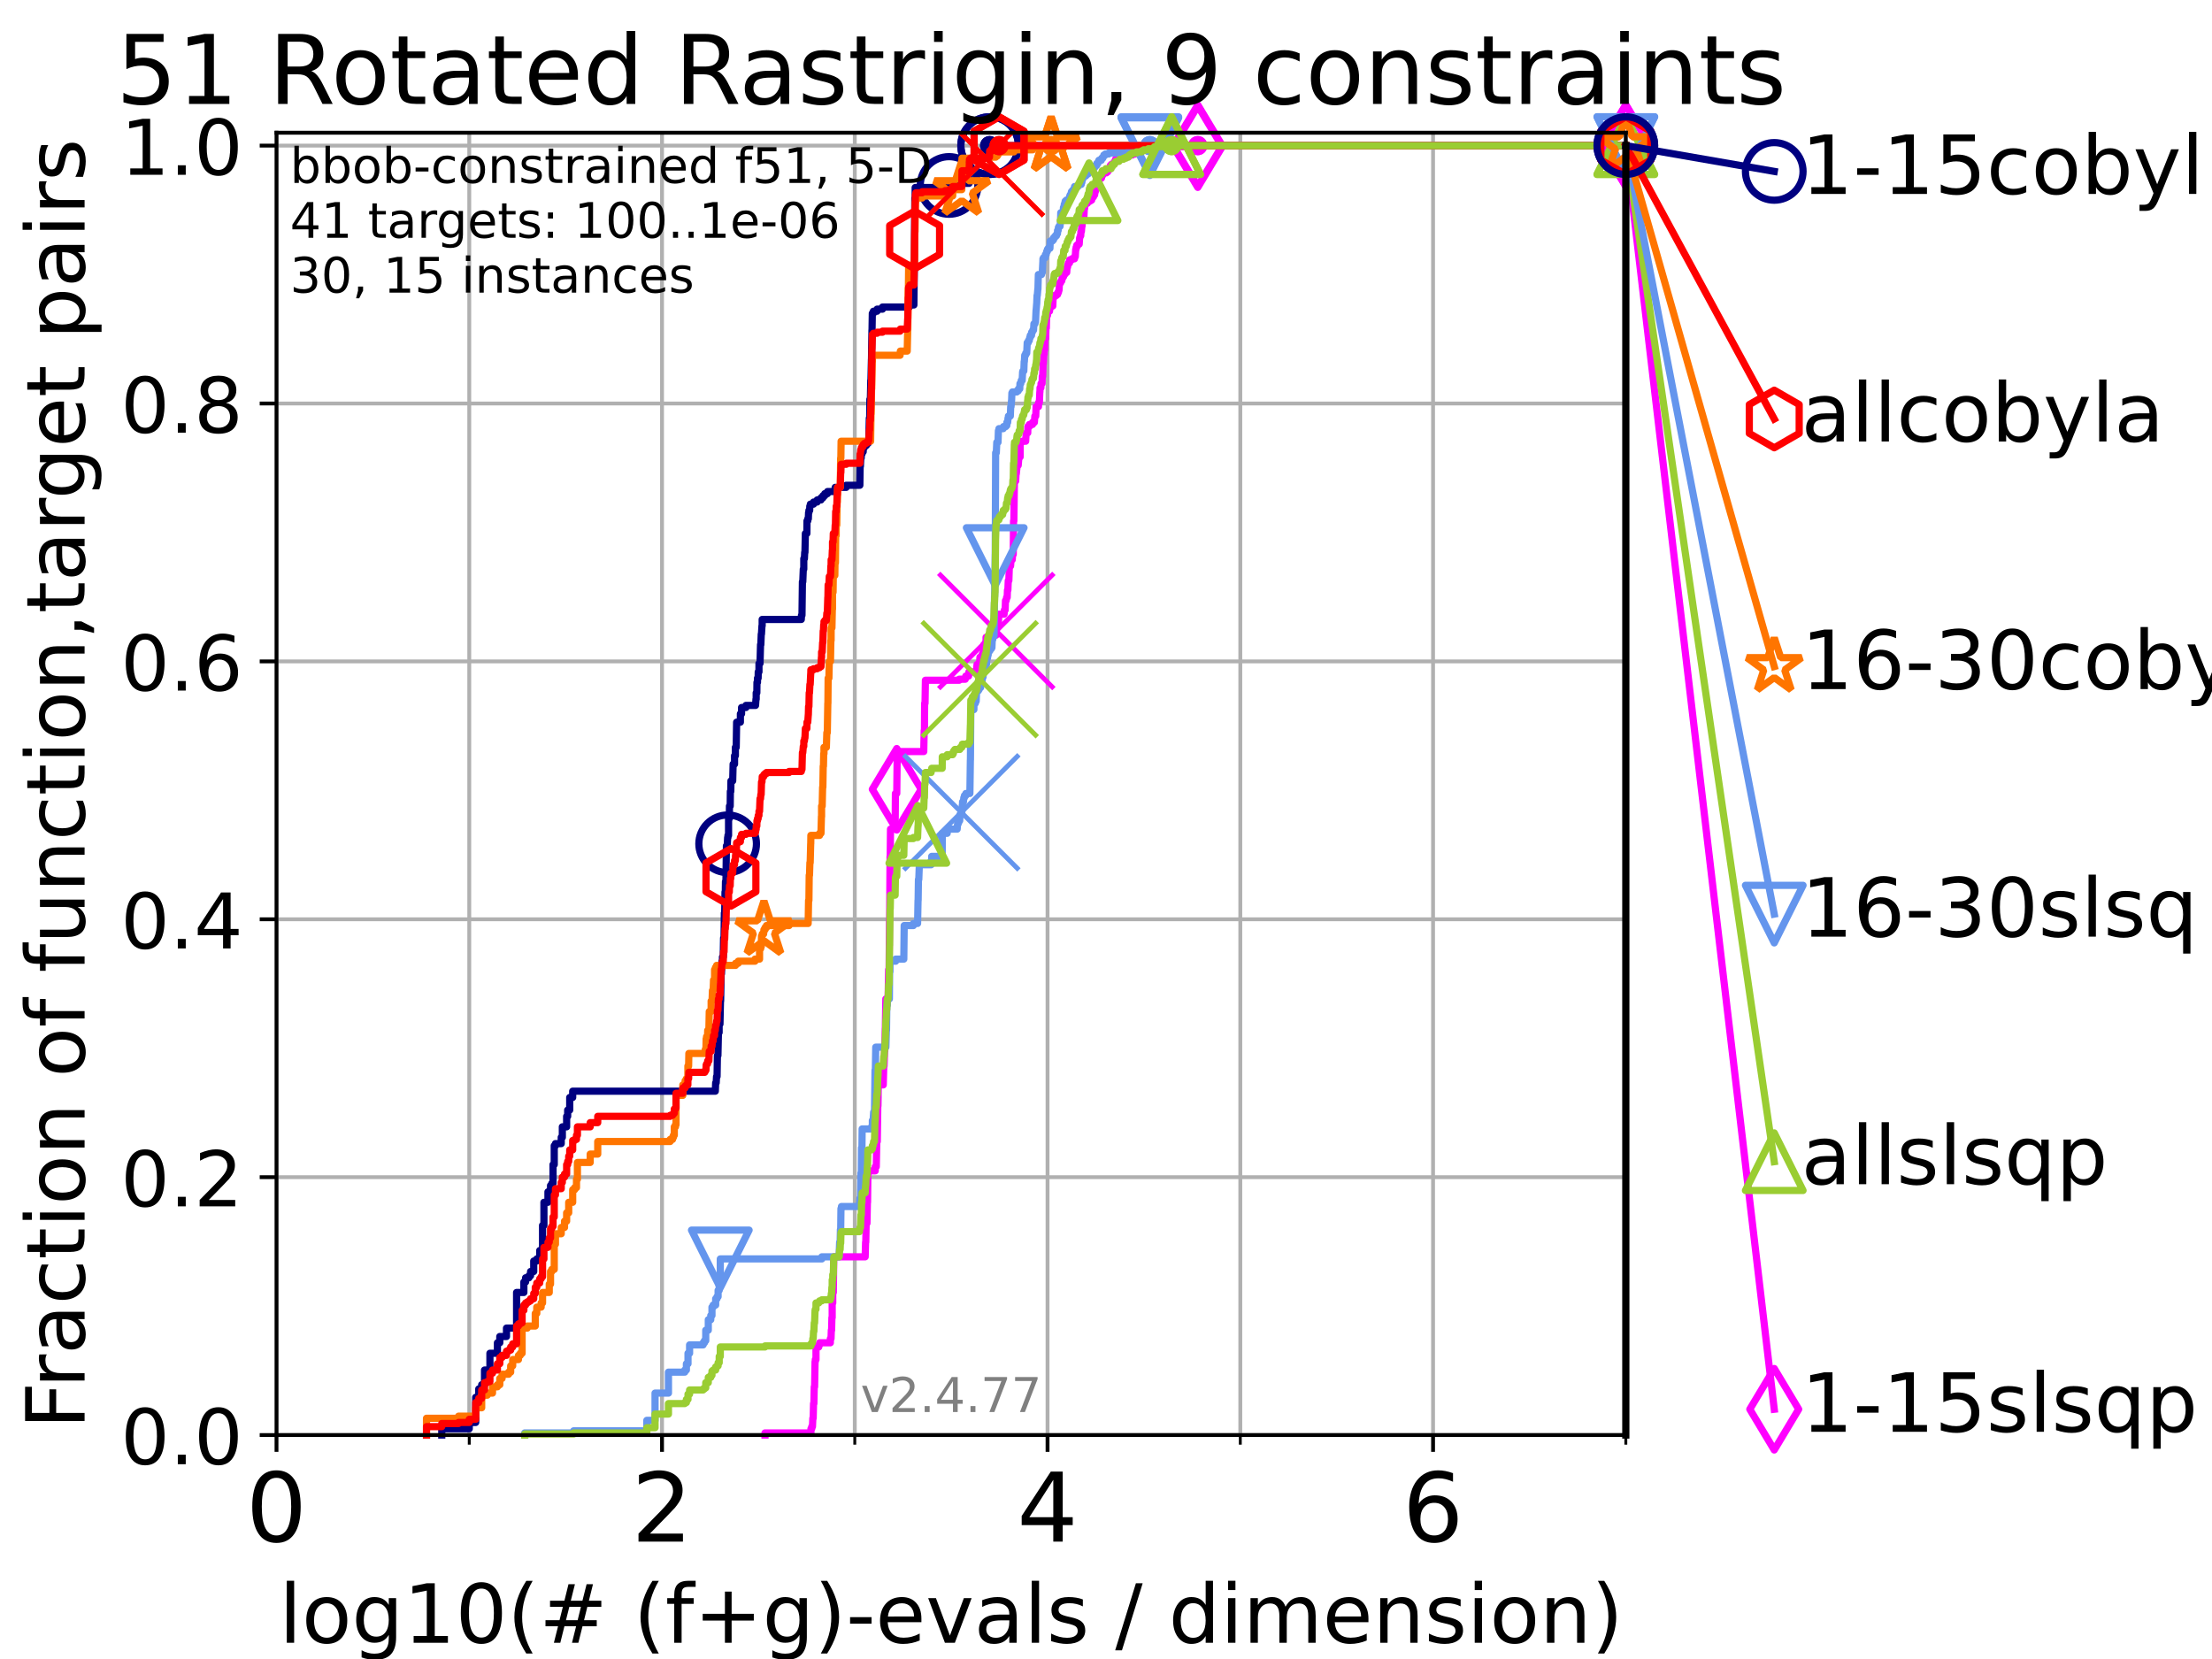 <?xml version="1.0" encoding="utf-8" standalone="no"?>
<!DOCTYPE svg PUBLIC "-//W3C//DTD SVG 1.1//EN"
  "http://www.w3.org/Graphics/SVG/1.1/DTD/svg11.dtd">
<!-- Created with matplotlib (https://matplotlib.org/) -->
<svg height="345.6pt" version="1.1" viewBox="0 0 460.8 345.6" width="460.8pt" xmlns="http://www.w3.org/2000/svg" xmlns:xlink="http://www.w3.org/1999/xlink">
 <defs>
  <style type="text/css">*{stroke-linecap:butt;stroke-linejoin:round;}</style>
 </defs>
 <g id="figure_1">
  <g id="patch_1">
   <path d="M 0 345.6 
L 460.8 345.6 
L 460.8 0 
L 0 0 
z
" style="fill:#ffffff;"/>
  </g>
  <g id="axes_1">
   <g id="patch_2">
    <path d="M 57.6 298.944 
L 338.688 298.944 
L 338.688 27.648 
L 57.6 27.648 
z
" style="fill:#ffffff;"/>
   </g>
   <g id="matplotlib.axis_1">
    <g id="xtick_1">
     <g id="line2d_1">
      <path clip-path="url(#p912b79497a)" d="M 57.6 298.944 
L 57.6 27.648 
" style="fill:none;stroke:#b0b0b0;stroke-linecap:square;stroke-width:0.8;"/>
     </g>
     <g id="line2d_2">
      <defs>
       <path d="M 0 0 
L 0 3.5 
" id="mdc81f9e6df" style="stroke:#000000;stroke-width:0.8;"/>
      </defs>
      <g>
       <use style="stroke:#000000;stroke-width:0.8;" x="57.6" xlink:href="#mdc81f9e6df" y="298.944"/>
      </g>
     </g>
     <g id="text_1">
      <!-- 0 -->
      <g transform="translate(51.237 321.141)scale(0.2 -0.2)">
       <defs>
        <path d="M 31.781 66.406 
Q 24.172 66.406 20.328 58.906 
Q 16.5 51.422 16.5 36.375 
Q 16.5 21.391 20.328 13.891 
Q 24.172 6.391 31.781 6.391 
Q 39.453 6.391 43.281 13.891 
Q 47.125 21.391 47.125 36.375 
Q 47.125 51.422 43.281 58.906 
Q 39.453 66.406 31.781 66.406 
z
M 31.781 74.219 
Q 44.047 74.219 50.516 64.516 
Q 56.984 54.828 56.984 36.375 
Q 56.984 17.969 50.516 8.266 
Q 44.047 -1.422 31.781 -1.422 
Q 19.531 -1.422 13.062 8.266 
Q 6.594 17.969 6.594 36.375 
Q 6.594 54.828 13.062 64.516 
Q 19.531 74.219 31.781 74.219 
z
" id="DejaVuSans-48"/>
       </defs>
       <use xlink:href="#DejaVuSans-48"/>
      </g>
     </g>
    </g>
    <g id="xtick_2">
     <g id="line2d_3">
      <path clip-path="url(#p912b79497a)" d="M 137.911 298.944 
L 137.911 27.648 
" style="fill:none;stroke:#b0b0b0;stroke-linecap:square;stroke-width:0.8;"/>
     </g>
     <g id="line2d_4">
      <g>
       <use style="stroke:#000000;stroke-width:0.8;" x="137.911" xlink:href="#mdc81f9e6df" y="298.944"/>
      </g>
     </g>
     <g id="text_2">
      <!-- 2 -->
      <g transform="translate(131.548 321.141)scale(0.2 -0.2)">
       <defs>
        <path d="M 19.188 8.297 
L 53.609 8.297 
L 53.609 0 
L 7.328 0 
L 7.328 8.297 
Q 12.938 14.109 22.625 23.891 
Q 32.328 33.688 34.812 36.531 
Q 39.547 41.844 41.422 45.531 
Q 43.312 49.219 43.312 52.781 
Q 43.312 58.594 39.234 62.25 
Q 35.156 65.922 28.609 65.922 
Q 23.969 65.922 18.812 64.312 
Q 13.672 62.703 7.812 59.422 
L 7.812 69.391 
Q 13.766 71.781 18.938 73 
Q 24.125 74.219 28.422 74.219 
Q 39.75 74.219 46.484 68.547 
Q 53.219 62.891 53.219 53.422 
Q 53.219 48.922 51.531 44.891 
Q 49.859 40.875 45.406 35.406 
Q 44.188 33.984 37.641 27.219 
Q 31.109 20.453 19.188 8.297 
z
" id="DejaVuSans-50"/>
       </defs>
       <use xlink:href="#DejaVuSans-50"/>
      </g>
     </g>
    </g>
    <g id="xtick_3">
     <g id="line2d_5">
      <path clip-path="url(#p912b79497a)" d="M 218.222 298.944 
L 218.222 27.648 
" style="fill:none;stroke:#b0b0b0;stroke-linecap:square;stroke-width:0.8;"/>
     </g>
     <g id="line2d_6">
      <g>
       <use style="stroke:#000000;stroke-width:0.8;" x="218.222" xlink:href="#mdc81f9e6df" y="298.944"/>
      </g>
     </g>
     <g id="text_3">
      <!-- 4 -->
      <g transform="translate(211.859 321.141)scale(0.2 -0.2)">
       <defs>
        <path d="M 37.797 64.312 
L 12.891 25.391 
L 37.797 25.391 
z
M 35.203 72.906 
L 47.609 72.906 
L 47.609 25.391 
L 58.016 25.391 
L 58.016 17.188 
L 47.609 17.188 
L 47.609 0 
L 37.797 0 
L 37.797 17.188 
L 4.891 17.188 
L 4.891 26.703 
z
" id="DejaVuSans-52"/>
       </defs>
       <use xlink:href="#DejaVuSans-52"/>
      </g>
     </g>
    </g>
    <g id="xtick_4">
     <g id="line2d_7">
      <path clip-path="url(#p912b79497a)" d="M 298.533 298.944 
L 298.533 27.648 
" style="fill:none;stroke:#b0b0b0;stroke-linecap:square;stroke-width:0.8;"/>
     </g>
     <g id="line2d_8">
      <g>
       <use style="stroke:#000000;stroke-width:0.8;" x="298.533" xlink:href="#mdc81f9e6df" y="298.944"/>
      </g>
     </g>
     <g id="text_4">
      <!-- 6 -->
      <g transform="translate(292.17 321.141)scale(0.2 -0.2)">
       <defs>
        <path d="M 33.016 40.375 
Q 26.375 40.375 22.484 35.828 
Q 18.609 31.297 18.609 23.391 
Q 18.609 15.531 22.484 10.953 
Q 26.375 6.391 33.016 6.391 
Q 39.656 6.391 43.531 10.953 
Q 47.406 15.531 47.406 23.391 
Q 47.406 31.297 43.531 35.828 
Q 39.656 40.375 33.016 40.375 
z
M 52.594 71.297 
L 52.594 62.312 
Q 48.875 64.062 45.094 64.984 
Q 41.312 65.922 37.594 65.922 
Q 27.828 65.922 22.672 59.328 
Q 17.531 52.734 16.797 39.406 
Q 19.672 43.656 24.016 45.922 
Q 28.375 48.188 33.594 48.188 
Q 44.578 48.188 50.953 41.516 
Q 57.328 34.859 57.328 23.391 
Q 57.328 12.156 50.688 5.359 
Q 44.047 -1.422 33.016 -1.422 
Q 20.359 -1.422 13.672 8.266 
Q 6.984 17.969 6.984 36.375 
Q 6.984 53.656 15.188 63.938 
Q 23.391 74.219 37.203 74.219 
Q 40.922 74.219 44.703 73.484 
Q 48.484 72.75 52.594 71.297 
z
" id="DejaVuSans-54"/>
       </defs>
       <use xlink:href="#DejaVuSans-54"/>
      </g>
     </g>
    </g>
    <g id="xtick_5">
     <g id="line2d_9">
      <path clip-path="url(#p912b79497a)" d="M 97.755 298.944 
L 97.755 27.648 
" style="fill:none;stroke:#b0b0b0;stroke-linecap:square;stroke-width:0.8;"/>
     </g>
     <g id="line2d_10">
      <defs>
       <path d="M 0 0 
L 0 2 
" id="m95d3047248" style="stroke:#000000;stroke-width:0.6;"/>
      </defs>
      <g>
       <use style="stroke:#000000;stroke-width:0.6;" x="97.755" xlink:href="#m95d3047248" y="298.944"/>
      </g>
     </g>
    </g>
    <g id="xtick_6">
     <g id="line2d_11">
      <path clip-path="url(#p912b79497a)" d="M 178.066 298.944 
L 178.066 27.648 
" style="fill:none;stroke:#b0b0b0;stroke-linecap:square;stroke-width:0.8;"/>
     </g>
     <g id="line2d_12">
      <g>
       <use style="stroke:#000000;stroke-width:0.6;" x="178.066" xlink:href="#m95d3047248" y="298.944"/>
      </g>
     </g>
    </g>
    <g id="xtick_7">
     <g id="line2d_13">
      <path clip-path="url(#p912b79497a)" d="M 258.377 298.944 
L 258.377 27.648 
" style="fill:none;stroke:#b0b0b0;stroke-linecap:square;stroke-width:0.8;"/>
     </g>
     <g id="line2d_14">
      <g>
       <use style="stroke:#000000;stroke-width:0.6;" x="258.377" xlink:href="#m95d3047248" y="298.944"/>
      </g>
     </g>
    </g>
    <g id="xtick_8">
     <g id="line2d_15">
      <path clip-path="url(#p912b79497a)" d="M 338.688 298.944 
L 338.688 27.648 
" style="fill:none;stroke:#b0b0b0;stroke-linecap:square;stroke-width:0.8;"/>
     </g>
     <g id="line2d_16">
      <g>
       <use style="stroke:#000000;stroke-width:0.6;" x="338.688" xlink:href="#m95d3047248" y="298.944"/>
      </g>
     </g>
    </g>
    <g id="text_5">
     <!-- log10(# (f+g)-evals / dimension) -->
     <g transform="translate(58.145 342.218)scale(0.17 -0.17)">
      <defs>
       <path d="M 9.422 75.984 
L 18.406 75.984 
L 18.406 0 
L 9.422 0 
z
" id="DejaVuSans-108"/>
       <path d="M 30.609 48.391 
Q 23.391 48.391 19.188 42.75 
Q 14.984 37.109 14.984 27.297 
Q 14.984 17.484 19.156 11.844 
Q 23.344 6.203 30.609 6.203 
Q 37.797 6.203 41.984 11.859 
Q 46.188 17.531 46.188 27.297 
Q 46.188 37.016 41.984 42.703 
Q 37.797 48.391 30.609 48.391 
z
M 30.609 56 
Q 42.328 56 49.016 48.375 
Q 55.719 40.766 55.719 27.297 
Q 55.719 13.875 49.016 6.219 
Q 42.328 -1.422 30.609 -1.422 
Q 18.844 -1.422 12.172 6.219 
Q 5.516 13.875 5.516 27.297 
Q 5.516 40.766 12.172 48.375 
Q 18.844 56 30.609 56 
z
" id="DejaVuSans-111"/>
       <path d="M 45.406 27.984 
Q 45.406 37.75 41.375 43.109 
Q 37.359 48.484 30.078 48.484 
Q 22.859 48.484 18.828 43.109 
Q 14.797 37.75 14.797 27.984 
Q 14.797 18.266 18.828 12.891 
Q 22.859 7.516 30.078 7.516 
Q 37.359 7.516 41.375 12.891 
Q 45.406 18.266 45.406 27.984 
z
M 54.391 6.781 
Q 54.391 -7.172 48.188 -13.984 
Q 42 -20.797 29.203 -20.797 
Q 24.469 -20.797 20.266 -20.094 
Q 16.062 -19.391 12.109 -17.922 
L 12.109 -9.188 
Q 16.062 -11.328 19.922 -12.344 
Q 23.781 -13.375 27.781 -13.375 
Q 36.625 -13.375 41.016 -8.766 
Q 45.406 -4.156 45.406 5.172 
L 45.406 9.625 
Q 42.625 4.781 38.281 2.391 
Q 33.938 0 27.875 0 
Q 17.828 0 11.672 7.656 
Q 5.516 15.328 5.516 27.984 
Q 5.516 40.672 11.672 48.328 
Q 17.828 56 27.875 56 
Q 33.938 56 38.281 53.609 
Q 42.625 51.219 45.406 46.391 
L 45.406 54.688 
L 54.391 54.688 
z
" id="DejaVuSans-103"/>
       <path d="M 12.406 8.297 
L 28.516 8.297 
L 28.516 63.922 
L 10.984 60.406 
L 10.984 69.391 
L 28.422 72.906 
L 38.281 72.906 
L 38.281 8.297 
L 54.391 8.297 
L 54.391 0 
L 12.406 0 
z
" id="DejaVuSans-49"/>
       <path d="M 31 75.875 
Q 24.469 64.656 21.281 53.656 
Q 18.109 42.672 18.109 31.391 
Q 18.109 20.125 21.312 9.062 
Q 24.516 -2 31 -13.188 
L 23.188 -13.188 
Q 15.875 -1.703 12.234 9.375 
Q 8.594 20.453 8.594 31.391 
Q 8.594 42.281 12.203 53.312 
Q 15.828 64.359 23.188 75.875 
z
" id="DejaVuSans-40"/>
       <path d="M 51.125 44 
L 36.922 44 
L 32.812 27.688 
L 47.125 27.688 
z
M 43.797 71.781 
L 38.719 51.516 
L 52.984 51.516 
L 58.109 71.781 
L 65.922 71.781 
L 60.891 51.516 
L 76.125 51.516 
L 76.125 44 
L 58.984 44 
L 54.984 27.688 
L 70.516 27.688 
L 70.516 20.219 
L 53.078 20.219 
L 48 0 
L 40.188 0 
L 45.219 20.219 
L 30.906 20.219 
L 25.875 0 
L 18.016 0 
L 23.094 20.219 
L 7.719 20.219 
L 7.719 27.688 
L 24.906 27.688 
L 29 44 
L 13.281 44 
L 13.281 51.516 
L 30.906 51.516 
L 35.891 71.781 
z
" id="DejaVuSans-35"/>
       <path id="DejaVuSans-32"/>
       <path d="M 37.109 75.984 
L 37.109 68.5 
L 28.516 68.5 
Q 23.688 68.5 21.797 66.547 
Q 19.922 64.594 19.922 59.516 
L 19.922 54.688 
L 34.719 54.688 
L 34.719 47.703 
L 19.922 47.703 
L 19.922 0 
L 10.891 0 
L 10.891 47.703 
L 2.297 47.703 
L 2.297 54.688 
L 10.891 54.688 
L 10.891 58.5 
Q 10.891 67.625 15.141 71.797 
Q 19.391 75.984 28.609 75.984 
z
" id="DejaVuSans-102"/>
       <path d="M 46 62.703 
L 46 35.5 
L 73.188 35.5 
L 73.188 27.203 
L 46 27.203 
L 46 0 
L 37.797 0 
L 37.797 27.203 
L 10.594 27.203 
L 10.594 35.5 
L 37.797 35.5 
L 37.797 62.703 
z
" id="DejaVuSans-43"/>
       <path d="M 8.016 75.875 
L 15.828 75.875 
Q 23.141 64.359 26.781 53.312 
Q 30.422 42.281 30.422 31.391 
Q 30.422 20.453 26.781 9.375 
Q 23.141 -1.703 15.828 -13.188 
L 8.016 -13.188 
Q 14.5 -2 17.703 9.062 
Q 20.906 20.125 20.906 31.391 
Q 20.906 42.672 17.703 53.656 
Q 14.5 64.656 8.016 75.875 
z
" id="DejaVuSans-41"/>
       <path d="M 4.891 31.391 
L 31.203 31.391 
L 31.203 23.391 
L 4.891 23.391 
z
" id="DejaVuSans-45"/>
       <path d="M 56.203 29.594 
L 56.203 25.203 
L 14.891 25.203 
Q 15.484 15.922 20.484 11.062 
Q 25.484 6.203 34.422 6.203 
Q 39.594 6.203 44.453 7.469 
Q 49.312 8.734 54.109 11.281 
L 54.109 2.781 
Q 49.266 0.734 44.188 -0.344 
Q 39.109 -1.422 33.891 -1.422 
Q 20.797 -1.422 13.156 6.188 
Q 5.516 13.812 5.516 26.812 
Q 5.516 40.234 12.766 48.109 
Q 20.016 56 32.328 56 
Q 43.359 56 49.781 48.891 
Q 56.203 41.797 56.203 29.594 
z
M 47.219 32.234 
Q 47.125 39.594 43.094 43.984 
Q 39.062 48.391 32.422 48.391 
Q 24.906 48.391 20.391 44.141 
Q 15.875 39.891 15.188 32.172 
z
" id="DejaVuSans-101"/>
       <path d="M 2.984 54.688 
L 12.5 54.688 
L 29.594 8.797 
L 46.688 54.688 
L 56.203 54.688 
L 35.688 0 
L 23.484 0 
z
" id="DejaVuSans-118"/>
       <path d="M 34.281 27.484 
Q 23.391 27.484 19.188 25 
Q 14.984 22.516 14.984 16.5 
Q 14.984 11.719 18.141 8.906 
Q 21.297 6.109 26.703 6.109 
Q 34.188 6.109 38.703 11.406 
Q 43.219 16.703 43.219 25.484 
L 43.219 27.484 
z
M 52.203 31.203 
L 52.203 0 
L 43.219 0 
L 43.219 8.297 
Q 40.141 3.328 35.547 0.953 
Q 30.953 -1.422 24.312 -1.422 
Q 15.922 -1.422 10.953 3.297 
Q 6 8.016 6 15.922 
Q 6 25.141 12.172 29.828 
Q 18.359 34.516 30.609 34.516 
L 43.219 34.516 
L 43.219 35.406 
Q 43.219 41.609 39.141 45 
Q 35.062 48.391 27.688 48.391 
Q 23 48.391 18.547 47.266 
Q 14.109 46.141 10.016 43.891 
L 10.016 52.203 
Q 14.938 54.109 19.578 55.047 
Q 24.219 56 28.609 56 
Q 40.484 56 46.344 49.844 
Q 52.203 43.703 52.203 31.203 
z
" id="DejaVuSans-97"/>
       <path d="M 44.281 53.078 
L 44.281 44.578 
Q 40.484 46.531 36.375 47.5 
Q 32.281 48.484 27.875 48.484 
Q 21.188 48.484 17.844 46.438 
Q 14.5 44.391 14.5 40.281 
Q 14.5 37.156 16.891 35.375 
Q 19.281 33.594 26.516 31.984 
L 29.594 31.297 
Q 39.156 29.25 43.188 25.516 
Q 47.219 21.781 47.219 15.094 
Q 47.219 7.469 41.188 3.016 
Q 35.156 -1.422 24.609 -1.422 
Q 20.219 -1.422 15.453 -0.562 
Q 10.688 0.297 5.422 2 
L 5.422 11.281 
Q 10.406 8.688 15.234 7.391 
Q 20.062 6.109 24.812 6.109 
Q 31.156 6.109 34.562 8.281 
Q 37.984 10.453 37.984 14.406 
Q 37.984 18.062 35.516 20.016 
Q 33.062 21.969 24.703 23.781 
L 21.578 24.516 
Q 13.234 26.266 9.516 29.906 
Q 5.812 33.547 5.812 39.891 
Q 5.812 47.609 11.281 51.797 
Q 16.75 56 26.812 56 
Q 31.781 56 36.172 55.266 
Q 40.578 54.547 44.281 53.078 
z
" id="DejaVuSans-115"/>
       <path d="M 25.391 72.906 
L 33.688 72.906 
L 8.297 -9.281 
L 0 -9.281 
z
" id="DejaVuSans-47"/>
       <path d="M 45.406 46.391 
L 45.406 75.984 
L 54.391 75.984 
L 54.391 0 
L 45.406 0 
L 45.406 8.203 
Q 42.578 3.328 38.25 0.953 
Q 33.938 -1.422 27.875 -1.422 
Q 17.969 -1.422 11.734 6.484 
Q 5.516 14.406 5.516 27.297 
Q 5.516 40.188 11.734 48.094 
Q 17.969 56 27.875 56 
Q 33.938 56 38.25 53.625 
Q 42.578 51.266 45.406 46.391 
z
M 14.797 27.297 
Q 14.797 17.391 18.875 11.75 
Q 22.953 6.109 30.078 6.109 
Q 37.203 6.109 41.297 11.75 
Q 45.406 17.391 45.406 27.297 
Q 45.406 37.203 41.297 42.844 
Q 37.203 48.484 30.078 48.484 
Q 22.953 48.484 18.875 42.844 
Q 14.797 37.203 14.797 27.297 
z
" id="DejaVuSans-100"/>
       <path d="M 9.422 54.688 
L 18.406 54.688 
L 18.406 0 
L 9.422 0 
z
M 9.422 75.984 
L 18.406 75.984 
L 18.406 64.594 
L 9.422 64.594 
z
" id="DejaVuSans-105"/>
       <path d="M 52 44.188 
Q 55.375 50.25 60.062 53.125 
Q 64.75 56 71.094 56 
Q 79.641 56 84.281 50.016 
Q 88.922 44.047 88.922 33.016 
L 88.922 0 
L 79.891 0 
L 79.891 32.719 
Q 79.891 40.578 77.094 44.375 
Q 74.312 48.188 68.609 48.188 
Q 61.625 48.188 57.562 43.547 
Q 53.516 38.922 53.516 30.906 
L 53.516 0 
L 44.484 0 
L 44.484 32.719 
Q 44.484 40.625 41.703 44.406 
Q 38.922 48.188 33.109 48.188 
Q 26.219 48.188 22.156 43.531 
Q 18.109 38.875 18.109 30.906 
L 18.109 0 
L 9.078 0 
L 9.078 54.688 
L 18.109 54.688 
L 18.109 46.188 
Q 21.188 51.219 25.484 53.609 
Q 29.781 56 35.688 56 
Q 41.656 56 45.828 52.969 
Q 50 49.953 52 44.188 
z
" id="DejaVuSans-109"/>
       <path d="M 54.891 33.016 
L 54.891 0 
L 45.906 0 
L 45.906 32.719 
Q 45.906 40.484 42.875 44.328 
Q 39.844 48.188 33.797 48.188 
Q 26.516 48.188 22.312 43.547 
Q 18.109 38.922 18.109 30.906 
L 18.109 0 
L 9.078 0 
L 9.078 54.688 
L 18.109 54.688 
L 18.109 46.188 
Q 21.344 51.125 25.703 53.562 
Q 30.078 56 35.797 56 
Q 45.219 56 50.047 50.172 
Q 54.891 44.344 54.891 33.016 
z
" id="DejaVuSans-110"/>
      </defs>
      <use xlink:href="#DejaVuSans-108"/>
      <use x="27.783" xlink:href="#DejaVuSans-111"/>
      <use x="88.965" xlink:href="#DejaVuSans-103"/>
      <use x="152.441" xlink:href="#DejaVuSans-49"/>
      <use x="216.064" xlink:href="#DejaVuSans-48"/>
      <use x="279.688" xlink:href="#DejaVuSans-40"/>
      <use x="318.701" xlink:href="#DejaVuSans-35"/>
      <use x="402.49" xlink:href="#DejaVuSans-32"/>
      <use x="434.277" xlink:href="#DejaVuSans-40"/>
      <use x="473.291" xlink:href="#DejaVuSans-102"/>
      <use x="508.496" xlink:href="#DejaVuSans-43"/>
      <use x="592.285" xlink:href="#DejaVuSans-103"/>
      <use x="655.762" xlink:href="#DejaVuSans-41"/>
      <use x="694.775" xlink:href="#DejaVuSans-45"/>
      <use x="730.859" xlink:href="#DejaVuSans-101"/>
      <use x="792.383" xlink:href="#DejaVuSans-118"/>
      <use x="851.562" xlink:href="#DejaVuSans-97"/>
      <use x="912.842" xlink:href="#DejaVuSans-108"/>
      <use x="940.625" xlink:href="#DejaVuSans-115"/>
      <use x="992.725" xlink:href="#DejaVuSans-32"/>
      <use x="1024.512" xlink:href="#DejaVuSans-47"/>
      <use x="1058.203" xlink:href="#DejaVuSans-32"/>
      <use x="1089.99" xlink:href="#DejaVuSans-100"/>
      <use x="1153.467" xlink:href="#DejaVuSans-105"/>
      <use x="1181.25" xlink:href="#DejaVuSans-109"/>
      <use x="1278.662" xlink:href="#DejaVuSans-101"/>
      <use x="1340.186" xlink:href="#DejaVuSans-110"/>
      <use x="1403.564" xlink:href="#DejaVuSans-115"/>
      <use x="1455.664" xlink:href="#DejaVuSans-105"/>
      <use x="1483.447" xlink:href="#DejaVuSans-111"/>
      <use x="1544.629" xlink:href="#DejaVuSans-110"/>
      <use x="1608.008" xlink:href="#DejaVuSans-41"/>
     </g>
    </g>
   </g>
   <g id="matplotlib.axis_2">
    <g id="ytick_1">
     <g id="line2d_17">
      <path clip-path="url(#p912b79497a)" d="M 57.6 298.944 
L 338.688 298.944 
" style="fill:none;stroke:#b0b0b0;stroke-linecap:square;stroke-width:0.8;"/>
     </g>
     <g id="line2d_18">
      <defs>
       <path d="M 0 0 
L -3.5 0 
" id="m8d68cd5026" style="stroke:#000000;stroke-width:0.8;"/>
      </defs>
      <g>
       <use style="stroke:#000000;stroke-width:0.8;" x="57.6" xlink:href="#m8d68cd5026" y="298.944"/>
      </g>
     </g>
     <g id="text_6">
      <!-- 0.0 -->
      <g transform="translate(25.155 305.023)scale(0.16 -0.16)">
       <defs>
        <path d="M 10.688 12.406 
L 21 12.406 
L 21 0 
L 10.688 0 
z
" id="DejaVuSans-46"/>
       </defs>
       <use xlink:href="#DejaVuSans-48"/>
       <use x="63.623" xlink:href="#DejaVuSans-46"/>
       <use x="95.41" xlink:href="#DejaVuSans-48"/>
      </g>
     </g>
    </g>
    <g id="ytick_2">
     <g id="line2d_19">
      <path clip-path="url(#p912b79497a)" d="M 57.6 245.222 
L 338.688 245.222 
" style="fill:none;stroke:#b0b0b0;stroke-linecap:square;stroke-width:0.8;"/>
     </g>
     <g id="line2d_20">
      <g>
       <use style="stroke:#000000;stroke-width:0.8;" x="57.6" xlink:href="#m8d68cd5026" y="245.222"/>
      </g>
     </g>
     <g id="text_7">
      <!-- 0.2 -->
      <g transform="translate(25.155 251.301)scale(0.16 -0.16)">
       <use xlink:href="#DejaVuSans-48"/>
       <use x="63.623" xlink:href="#DejaVuSans-46"/>
       <use x="95.41" xlink:href="#DejaVuSans-50"/>
      </g>
     </g>
    </g>
    <g id="ytick_3">
     <g id="line2d_21">
      <path clip-path="url(#p912b79497a)" d="M 57.6 191.5 
L 338.688 191.5 
" style="fill:none;stroke:#b0b0b0;stroke-linecap:square;stroke-width:0.8;"/>
     </g>
     <g id="line2d_22">
      <g>
       <use style="stroke:#000000;stroke-width:0.8;" x="57.6" xlink:href="#m8d68cd5026" y="191.5"/>
      </g>
     </g>
     <g id="text_8">
      <!-- 0.4 -->
      <g transform="translate(25.155 197.579)scale(0.16 -0.16)">
       <use xlink:href="#DejaVuSans-48"/>
       <use x="63.623" xlink:href="#DejaVuSans-46"/>
       <use x="95.41" xlink:href="#DejaVuSans-52"/>
      </g>
     </g>
    </g>
    <g id="ytick_4">
     <g id="line2d_23">
      <path clip-path="url(#p912b79497a)" d="M 57.6 137.778 
L 338.688 137.778 
" style="fill:none;stroke:#b0b0b0;stroke-linecap:square;stroke-width:0.8;"/>
     </g>
     <g id="line2d_24">
      <g>
       <use style="stroke:#000000;stroke-width:0.8;" x="57.6" xlink:href="#m8d68cd5026" y="137.778"/>
      </g>
     </g>
     <g id="text_9">
      <!-- 0.6 -->
      <g transform="translate(25.155 143.857)scale(0.16 -0.16)">
       <use xlink:href="#DejaVuSans-48"/>
       <use x="63.623" xlink:href="#DejaVuSans-46"/>
       <use x="95.41" xlink:href="#DejaVuSans-54"/>
      </g>
     </g>
    </g>
    <g id="ytick_5">
     <g id="line2d_25">
      <path clip-path="url(#p912b79497a)" d="M 57.6 84.056 
L 338.688 84.056 
" style="fill:none;stroke:#b0b0b0;stroke-linecap:square;stroke-width:0.8;"/>
     </g>
     <g id="line2d_26">
      <g>
       <use style="stroke:#000000;stroke-width:0.8;" x="57.6" xlink:href="#m8d68cd5026" y="84.056"/>
      </g>
     </g>
     <g id="text_10">
      <!-- 0.8 -->
      <g transform="translate(25.155 90.135)scale(0.16 -0.16)">
       <defs>
        <path d="M 31.781 34.625 
Q 24.75 34.625 20.719 30.859 
Q 16.703 27.094 16.703 20.516 
Q 16.703 13.922 20.719 10.156 
Q 24.75 6.391 31.781 6.391 
Q 38.812 6.391 42.859 10.172 
Q 46.922 13.969 46.922 20.516 
Q 46.922 27.094 42.891 30.859 
Q 38.875 34.625 31.781 34.625 
z
M 21.922 38.812 
Q 15.578 40.375 12.031 44.719 
Q 8.5 49.078 8.5 55.328 
Q 8.5 64.062 14.719 69.141 
Q 20.953 74.219 31.781 74.219 
Q 42.672 74.219 48.875 69.141 
Q 55.078 64.062 55.078 55.328 
Q 55.078 49.078 51.531 44.719 
Q 48 40.375 41.703 38.812 
Q 48.828 37.156 52.797 32.312 
Q 56.781 27.484 56.781 20.516 
Q 56.781 9.906 50.312 4.234 
Q 43.844 -1.422 31.781 -1.422 
Q 19.734 -1.422 13.25 4.234 
Q 6.781 9.906 6.781 20.516 
Q 6.781 27.484 10.781 32.312 
Q 14.797 37.156 21.922 38.812 
z
M 18.312 54.391 
Q 18.312 48.734 21.844 45.562 
Q 25.391 42.391 31.781 42.391 
Q 38.141 42.391 41.719 45.562 
Q 45.312 48.734 45.312 54.391 
Q 45.312 60.062 41.719 63.234 
Q 38.141 66.406 31.781 66.406 
Q 25.391 66.406 21.844 63.234 
Q 18.312 60.062 18.312 54.391 
z
" id="DejaVuSans-56"/>
       </defs>
       <use xlink:href="#DejaVuSans-48"/>
       <use x="63.623" xlink:href="#DejaVuSans-46"/>
       <use x="95.41" xlink:href="#DejaVuSans-56"/>
      </g>
     </g>
    </g>
    <g id="ytick_6">
     <g id="line2d_27">
      <path clip-path="url(#p912b79497a)" d="M 57.6 30.334 
L 338.688 30.334 
" style="fill:none;stroke:#b0b0b0;stroke-linecap:square;stroke-width:0.8;"/>
     </g>
     <g id="line2d_28">
      <g>
       <use style="stroke:#000000;stroke-width:0.8;" x="57.6" xlink:href="#m8d68cd5026" y="30.334"/>
      </g>
     </g>
     <g id="text_11">
      <!-- 1.0 -->
      <g transform="translate(25.155 36.413)scale(0.16 -0.16)">
       <use xlink:href="#DejaVuSans-49"/>
       <use x="63.623" xlink:href="#DejaVuSans-46"/>
       <use x="95.41" xlink:href="#DejaVuSans-48"/>
      </g>
     </g>
    </g>
    <g id="text_12">
     <!-- Fraction of function,target pairs -->
     <g transform="translate(17.62 297.681)rotate(-90)scale(0.17 -0.17)">
      <defs>
       <path d="M 9.812 72.906 
L 51.703 72.906 
L 51.703 64.594 
L 19.672 64.594 
L 19.672 43.109 
L 48.578 43.109 
L 48.578 34.812 
L 19.672 34.812 
L 19.672 0 
L 9.812 0 
z
" id="DejaVuSans-70"/>
       <path d="M 41.109 46.297 
Q 39.594 47.172 37.812 47.578 
Q 36.031 48 33.891 48 
Q 26.266 48 22.188 43.047 
Q 18.109 38.094 18.109 28.812 
L 18.109 0 
L 9.078 0 
L 9.078 54.688 
L 18.109 54.688 
L 18.109 46.188 
Q 20.953 51.172 25.484 53.578 
Q 30.031 56 36.531 56 
Q 37.453 56 38.578 55.875 
Q 39.703 55.766 41.062 55.516 
z
" id="DejaVuSans-114"/>
       <path d="M 48.781 52.594 
L 48.781 44.188 
Q 44.969 46.297 41.141 47.344 
Q 37.312 48.391 33.406 48.391 
Q 24.656 48.391 19.812 42.844 
Q 14.984 37.312 14.984 27.297 
Q 14.984 17.281 19.812 11.734 
Q 24.656 6.203 33.406 6.203 
Q 37.312 6.203 41.141 7.25 
Q 44.969 8.297 48.781 10.406 
L 48.781 2.094 
Q 45.016 0.344 40.984 -0.531 
Q 36.969 -1.422 32.422 -1.422 
Q 20.062 -1.422 12.781 6.344 
Q 5.516 14.109 5.516 27.297 
Q 5.516 40.672 12.859 48.328 
Q 20.219 56 33.016 56 
Q 37.156 56 41.109 55.141 
Q 45.062 54.297 48.781 52.594 
z
" id="DejaVuSans-99"/>
       <path d="M 18.312 70.219 
L 18.312 54.688 
L 36.812 54.688 
L 36.812 47.703 
L 18.312 47.703 
L 18.312 18.016 
Q 18.312 11.328 20.141 9.422 
Q 21.969 7.516 27.594 7.516 
L 36.812 7.516 
L 36.812 0 
L 27.594 0 
Q 17.188 0 13.234 3.875 
Q 9.281 7.766 9.281 18.016 
L 9.281 47.703 
L 2.688 47.703 
L 2.688 54.688 
L 9.281 54.688 
L 9.281 70.219 
z
" id="DejaVuSans-116"/>
       <path d="M 8.5 21.578 
L 8.5 54.688 
L 17.484 54.688 
L 17.484 21.922 
Q 17.484 14.156 20.5 10.266 
Q 23.531 6.391 29.594 6.391 
Q 36.859 6.391 41.078 11.031 
Q 45.312 15.672 45.312 23.688 
L 45.312 54.688 
L 54.297 54.688 
L 54.297 0 
L 45.312 0 
L 45.312 8.406 
Q 42.047 3.422 37.719 1 
Q 33.406 -1.422 27.688 -1.422 
Q 18.266 -1.422 13.375 4.438 
Q 8.5 10.297 8.5 21.578 
z
M 31.109 56 
z
" id="DejaVuSans-117"/>
       <path d="M 11.719 12.406 
L 22.016 12.406 
L 22.016 4 
L 14.016 -11.625 
L 7.719 -11.625 
L 11.719 4 
z
" id="DejaVuSans-44"/>
       <path d="M 18.109 8.203 
L 18.109 -20.797 
L 9.078 -20.797 
L 9.078 54.688 
L 18.109 54.688 
L 18.109 46.391 
Q 20.953 51.266 25.266 53.625 
Q 29.594 56 35.594 56 
Q 45.562 56 51.781 48.094 
Q 58.016 40.188 58.016 27.297 
Q 58.016 14.406 51.781 6.484 
Q 45.562 -1.422 35.594 -1.422 
Q 29.594 -1.422 25.266 0.953 
Q 20.953 3.328 18.109 8.203 
z
M 48.688 27.297 
Q 48.688 37.203 44.609 42.844 
Q 40.531 48.484 33.406 48.484 
Q 26.266 48.484 22.188 42.844 
Q 18.109 37.203 18.109 27.297 
Q 18.109 17.391 22.188 11.75 
Q 26.266 6.109 33.406 6.109 
Q 40.531 6.109 44.609 11.75 
Q 48.688 17.391 48.688 27.297 
z
" id="DejaVuSans-112"/>
      </defs>
      <use xlink:href="#DejaVuSans-70"/>
      <use x="50.27" xlink:href="#DejaVuSans-114"/>
      <use x="91.383" xlink:href="#DejaVuSans-97"/>
      <use x="152.662" xlink:href="#DejaVuSans-99"/>
      <use x="207.643" xlink:href="#DejaVuSans-116"/>
      <use x="246.852" xlink:href="#DejaVuSans-105"/>
      <use x="274.635" xlink:href="#DejaVuSans-111"/>
      <use x="335.816" xlink:href="#DejaVuSans-110"/>
      <use x="399.195" xlink:href="#DejaVuSans-32"/>
      <use x="430.982" xlink:href="#DejaVuSans-111"/>
      <use x="492.164" xlink:href="#DejaVuSans-102"/>
      <use x="527.369" xlink:href="#DejaVuSans-32"/>
      <use x="559.156" xlink:href="#DejaVuSans-102"/>
      <use x="594.361" xlink:href="#DejaVuSans-117"/>
      <use x="657.74" xlink:href="#DejaVuSans-110"/>
      <use x="721.119" xlink:href="#DejaVuSans-99"/>
      <use x="776.1" xlink:href="#DejaVuSans-116"/>
      <use x="815.309" xlink:href="#DejaVuSans-105"/>
      <use x="843.092" xlink:href="#DejaVuSans-111"/>
      <use x="904.273" xlink:href="#DejaVuSans-110"/>
      <use x="967.652" xlink:href="#DejaVuSans-44"/>
      <use x="999.439" xlink:href="#DejaVuSans-116"/>
      <use x="1038.648" xlink:href="#DejaVuSans-97"/>
      <use x="1099.928" xlink:href="#DejaVuSans-114"/>
      <use x="1139.291" xlink:href="#DejaVuSans-103"/>
      <use x="1202.768" xlink:href="#DejaVuSans-101"/>
      <use x="1264.291" xlink:href="#DejaVuSans-116"/>
      <use x="1303.5" xlink:href="#DejaVuSans-32"/>
      <use x="1335.287" xlink:href="#DejaVuSans-112"/>
      <use x="1398.764" xlink:href="#DejaVuSans-97"/>
      <use x="1460.043" xlink:href="#DejaVuSans-105"/>
      <use x="1487.826" xlink:href="#DejaVuSans-114"/>
      <use x="1528.939" xlink:href="#DejaVuSans-115"/>
     </g>
    </g>
   </g>
   <g id="line2d_29">
    <defs>
     <path d="M 0 1.5 
C 0.398 1.5 0.779 1.342 1.061 1.061 
C 1.342 0.779 1.5 0.398 1.5 0 
C 1.5 -0.398 1.342 -0.779 1.061 -1.061 
C 0.779 -1.342 0.398 -1.5 0 -1.5 
C -0.398 -1.5 -0.779 -1.342 -1.061 -1.061 
C -1.342 -0.779 -1.5 -0.398 -1.5 0 
C -1.5 0.398 -1.342 0.779 -1.061 1.061 
C -0.779 1.342 -0.398 1.5 0 1.5 
z
" id="m6912dcd000" style="stroke:#000080;"/>
    </defs>
    <g>
     <use style="fill:#000080;stroke:#000080;" x="206.163" xlink:href="#m6912dcd000" y="30.334"/>
     <use style="fill:#000080;stroke:#000080;" x="206.163" xlink:href="#m6912dcd000" y="30.334"/>
    </g>
   </g>
   <g id="line2d_30">
    <path d="M 92.027 298.944 
L 92.027 297.634 
L 97.755 297.634 
L 97.755 296.323 
L 99.098 296.323 
L 99.098 291.082 
L 99.732 291.082 
L 99.732 289.335 
L 100.344 289.335 
L 100.344 288.462 
L 100.935 288.462 
L 100.935 285.404 
L 102.06 285.404 
L 102.06 281.91 
L 103.623 281.91 
L 103.623 279.726 
L 104.115 279.726 
L 104.115 278.416 
L 105.51 278.416 
L 105.51 276.669 
L 107.614 276.669 
L 107.614 269.244 
L 109.132 269.244 
L 109.132 267.06 
L 109.491 267.06 
L 109.491 266.187 
L 110.189 266.187 
L 110.189 265.75 
L 110.527 265.75 
L 110.527 264.876 
L 111.186 264.876 
L 111.186 262.693 
L 111.82 262.693 
L 111.82 262.256 
L 112.432 262.256 
L 112.432 260.509 
L 113.023 260.509 
L 113.023 255.268 
L 113.311 255.268 
L 113.311 250.463 
L 114.148 250.463 
L 114.148 248.279 
L 114.685 248.279 
L 114.685 246.969 
L 114.947 246.969 
L 114.947 246.532 
L 115.206 246.532 
L 115.206 242.601 
L 115.46 242.601 
L 115.46 238.671 
L 115.711 238.671 
L 115.711 238.234 
L 116.914 238.234 
L 116.914 236.924 
L 117.145 236.924 
L 117.145 234.74 
L 118.04 234.74 
L 118.04 232.556 
L 118.257 232.556 
L 118.257 231.246 
L 118.682 231.246 
L 118.682 228.625 
L 119.301 228.625 
L 119.301 227.315 
L 149.012 227.315 
L 149.086 225.568 
L 149.196 225.568 
L 149.269 224.257 
L 149.378 224.257 
L 149.45 219.89 
L 149.557 219.89 
L 149.664 215.085 
L 149.806 215.085 
L 149.806 213.338 
L 149.981 213.338 
L 150.086 208.534 
L 150.12 208.534 
L 150.224 202.856 
L 150.293 202.856 
L 150.395 200.235 
L 150.497 200.235 
L 150.497 199.362 
L 150.666 199.362 
L 150.733 195.431 
L 150.833 195.431 
L 150.899 190.19 
L 150.966 190.19 
L 151.031 185.822 
L 151.097 185.822 
L 151.13 183.638 
L 151.228 183.638 
L 151.325 176.213 
L 151.486 176.213 
L 151.582 174.466 
L 151.645 174.466 
L 151.645 174.029 
L 151.772 174.029 
L 151.772 170.535 
L 151.928 170.535 
L 151.96 167.915 
L 152.115 167.915 
L 152.146 164.857 
L 152.238 164.857 
L 152.269 162.674 
L 152.632 162.674 
L 152.722 159.179 
L 153.018 159.179 
L 153.018 157.432 
L 153.193 157.432 
L 153.193 155.685 
L 153.366 155.685 
L 153.452 150.444 
L 154.236 150.444 
L 154.236 148.697 
L 154.48 148.697 
L 154.48 147.387 
L 155.4 147.387 
L 155.4 146.95 
L 157.392 146.95 
L 157.483 145.64 
L 157.529 145.64 
L 157.529 144.33 
L 157.664 144.33 
L 157.687 142.146 
L 157.799 142.146 
L 157.799 141.272 
L 157.932 141.272 
L 157.954 139.962 
L 158.108 139.962 
L 158.108 138.215 
L 158.326 138.215 
L 158.434 134.284 
L 158.498 134.284 
L 158.583 132.1 
L 158.626 132.1 
L 158.732 130.353 
L 158.774 130.353 
L 158.774 129.043 
L 166.922 129.043 
L 166.962 128.169 
L 167.067 128.169 
L 167.158 121.181 
L 167.236 121.181 
L 167.34 118.56 
L 167.443 118.56 
L 167.443 116.377 
L 167.571 116.377 
L 167.634 115.066 
L 167.685 115.066 
L 167.773 111.135 
L 168.085 111.135 
L 168.11 108.515 
L 168.269 108.515 
L 168.269 108.078 
L 168.391 108.078 
L 168.44 106.768 
L 168.512 106.768 
L 168.512 106.331 
L 168.669 106.331 
L 168.692 105.458 
L 168.811 105.458 
L 168.811 105.021 
L 169.475 105.021 
L 169.475 104.584 
L 170.234 104.584 
L 170.234 104.147 
L 171.025 104.147 
L 171.025 103.71 
L 171.428 103.71 
L 171.428 103.274 
L 171.811 103.274 
L 171.811 102.837 
L 172.381 102.837 
L 172.381 102.4 
L 173.942 102.4 
L 173.986 101.527 
L 176.279 101.527 
L 176.279 101.09 
L 179.122 101.09 
L 179.181 97.159 
L 179.233 97.159 
L 179.318 95.412 
L 179.402 95.412 
L 179.447 94.538 
L 179.588 94.538 
L 179.588 94.102 
L 179.817 94.102 
L 179.839 93.228 
L 180.061 93.228 
L 180.061 92.791 
L 180.479 92.791 
L 180.479 92.355 
L 180.855 92.355 
L 180.923 91.481 
L 180.997 91.481 
L 181.097 87.113 
L 181.173 87.113 
L 181.208 83.183 
L 181.313 83.183 
L 181.399 79.252 
L 181.434 79.252 
L 181.537 74.884 
L 181.548 74.884 
L 181.645 68.769 
L 181.662 68.769 
L 181.719 65.275 
L 181.941 65.275 
L 181.941 64.838 
L 182.711 64.838 
L 182.711 64.402 
L 183.834 64.402 
L 183.834 63.965 
L 189.437 63.965 
L 189.437 63.528 
L 190.38 63.528 
L 190.488 53.483 
L 190.491 53.483 
L 190.576 41.253 
L 190.644 41.253 
L 190.648 39.069 
L 196.844 39.069 
L 196.844 38.633 
L 197.707 38.633 
L 197.707 38.196 
L 201.881 38.196 
L 201.959 33.391 
L 202.167 33.391 
L 202.167 32.955 
L 206.12 32.955 
L 206.163 30.334 
L 338.688 30.334 
L 338.688 30.334 
" style="fill:none;stroke:#000080;stroke-linecap:square;stroke-width:1.5;"/>
   </g>
   <g id="line2d_31">
    <defs>
     <path d="M 0 6 
C 1.591 6 3.117 5.368 4.243 4.243 
C 5.368 3.117 6 1.591 6 0 
C 6 -1.591 5.368 -3.117 4.243 -4.243 
C 3.117 -5.368 1.591 -6 0 -6 
C -1.591 -6 -3.117 -5.368 -4.243 -4.243 
C -5.368 -3.117 -6 -1.591 -6 0 
C -6 1.591 -5.368 3.117 -4.243 4.243 
C -3.117 5.368 -1.591 6 0 6 
z
" id="m288a1dbd17" style="stroke:#000080;stroke-width:1.5;"/>
    </defs>
    <g>
     <use style="fill-opacity:0;stroke:#000080;stroke-width:1.5;" x="151.582" xlink:href="#m288a1dbd17" y="175.777"/>
     <use style="fill-opacity:0;stroke:#000080;stroke-width:1.5;" x="197.707" xlink:href="#m288a1dbd17" y="38.633"/>
     <use style="fill-opacity:0;stroke:#000080;stroke-width:1.5;" x="206.163" xlink:href="#m288a1dbd17" y="30.334"/>
     <use style="fill-opacity:0;stroke:#000080;stroke-width:1.5;" x="206.163" xlink:href="#m288a1dbd17" y="30.334"/>
     <use style="fill-opacity:0;stroke:#000080;stroke-width:1.5;" x="338.688" xlink:href="#m288a1dbd17" y="30.334"/>
    </g>
   </g>
   <g id="line2d_32">
    <path style="fill:none;stroke:#000080;stroke-linecap:square;stroke-width:1.5;"/>
    <g/>
   </g>
   <g id="line2d_33">
    <defs>
     <path d="M 0 1.5 
C 0.398 1.5 0.779 1.342 1.061 1.061 
C 1.342 0.779 1.5 0.398 1.5 0 
C 1.5 -0.398 1.342 -0.779 1.061 -1.061 
C 0.779 -1.342 0.398 -1.5 0 -1.5 
C -0.398 -1.5 -0.779 -1.342 -1.061 -1.061 
C -1.342 -0.779 -1.5 -0.398 -1.5 0 
C -1.5 0.398 -1.342 0.779 -1.061 1.061 
C -0.779 1.342 -0.398 1.5 0 1.5 
z
" id="m3947083445" style="stroke:#ff00ff;"/>
    </defs>
    <g>
     <use style="fill:#ff00ff;stroke:#ff00ff;" x="249.522" xlink:href="#m3947083445" y="30.334"/>
     <use style="fill:#ff00ff;stroke:#ff00ff;" x="249.522" xlink:href="#m3947083445" y="30.334"/>
    </g>
   </g>
   <g id="line2d_34">
    <path d="M 159.365 298.944 
L 159.365 298.507 
L 168.936 298.507 
L 168.936 297.634 
L 169.1 297.634 
L 169.1 297.197 
L 169.251 297.197 
L 169.326 295.45 
L 169.4 295.45 
L 169.475 292.393 
L 169.549 292.393 
L 169.622 288.898 
L 169.696 288.898 
L 169.791 283.657 
L 169.842 283.657 
L 169.842 283.22 
L 169.987 283.22 
L 169.987 280.6 
L 170.564 280.6 
L 170.564 280.163 
L 170.735 280.163 
L 170.735 279.726 
L 172.979 279.726 
L 172.979 278.853 
L 173.119 278.853 
L 173.179 277.106 
L 173.239 277.106 
L 173.299 274.485 
L 173.358 274.485 
L 173.358 271.428 
L 173.477 271.428 
L 173.477 269.244 
L 173.594 269.244 
L 173.68 262.256 
L 173.72 262.256 
L 173.72 261.819 
L 180.232 261.819 
L 180.318 258.762 
L 180.357 258.762 
L 180.437 254.831 
L 180.606 254.831 
L 180.694 250.463 
L 180.724 250.463 
L 180.801 243.912 
L 182.33 243.912 
L 182.33 243.038 
L 182.545 243.038 
L 182.65 237.797 
L 182.754 237.797 
L 182.863 230.372 
L 182.897 230.372 
L 182.966 226.004 
L 183.996 226.004 
L 184.103 222.074 
L 184.167 222.074 
L 184.277 219.016 
L 184.314 219.016 
L 184.423 214.212 
L 184.44 214.212 
L 184.534 208.097 
L 185.007 208.097 
L 185.116 201.982 
L 185.212 201.982 
L 185.302 191.5 
L 185.332 191.5 
L 185.416 178.397 
L 185.451 178.397 
L 185.51 172.719 
L 186.471 172.719 
L 186.531 165.294 
L 186.812 165.294 
L 186.899 157.432 
L 187.114 157.432 
L 187.114 156.559 
L 192.438 156.559 
L 192.52 152.191 
L 192.579 152.191 
L 192.619 146.513 
L 192.7 146.513 
L 192.78 141.709 
L 199.809 141.709 
L 199.809 141.491 
L 201.082 141.491 
L 201.191 140.835 
L 201.778 140.835 
L 201.848 139.962 
L 203.4 139.962 
L 203.509 138.652 
L 203.53 138.652 
L 203.53 138.433 
L 203.959 138.433 
L 204.052 137.778 
L 204.083 137.778 
L 204.145 136.905 
L 204.576 136.905 
L 204.616 136.249 
L 204.776 136.249 
L 204.858 135.376 
L 204.909 135.376 
L 204.968 134.284 
L 205.261 134.284 
L 205.282 133.847 
L 205.408 133.847 
L 205.412 132.755 
L 206.897 132.755 
L 206.897 132.319 
L 207.487 132.319 
L 207.579 130.79 
L 207.606 130.79 
L 207.65 129.698 
L 207.996 129.698 
L 208.053 127.951 
L 209.17 127.951 
L 209.233 127.077 
L 209.393 127.077 
L 209.46 125.112 
L 209.604 125.112 
L 209.687 124.457 
L 209.814 124.457 
L 209.872 122.928 
L 209.96 122.928 
L 210.037 120.963 
L 210.162 120.963 
L 210.268 117.905 
L 210.521 117.905 
L 210.621 116.595 
L 210.868 116.595 
L 210.939 115.503 
L 211.076 115.503 
L 211.141 108.515 
L 211.207 108.515 
L 211.316 100.435 
L 211.357 100.435 
L 211.357 100.216 
L 211.586 100.216 
L 211.67 98.688 
L 211.718 98.688 
L 211.828 97.596 
L 211.831 97.596 
L 211.88 96.941 
L 212.11 96.941 
L 212.219 95.63 
L 212.245 95.63 
L 212.277 95.194 
L 212.509 95.194 
L 212.516 92.136 
L 212.862 92.136 
L 212.862 91.918 
L 213.667 91.918 
L 213.752 90.389 
L 213.85 90.389 
L 213.85 90.171 
L 214.099 90.171 
L 214.119 88.86 
L 214.437 88.86 
L 214.437 88.424 
L 215.102 88.424 
L 215.102 87.987 
L 215.478 87.987 
L 215.582 86.677 
L 215.764 86.677 
L 215.838 84.711 
L 216.337 84.711 
L 216.363 83.838 
L 216.521 83.838 
L 216.615 81.654 
L 216.635 81.654 
L 216.655 80.78 
L 216.844 80.78 
L 216.866 79.907 
L 217.086 79.907 
L 217.12 78.378 
L 217.21 78.378 
L 217.281 75.758 
L 217.341 75.758 
L 217.443 73.792 
L 217.506 73.792 
L 217.544 72.919 
L 217.618 72.919 
L 217.675 70.516 
L 217.825 70.516 
L 217.893 68.333 
L 217.968 68.333 
L 218.036 65.712 
L 218.207 65.712 
L 218.268 65.057 
L 218.341 65.057 
L 218.341 64.838 
L 218.635 64.838 
L 218.675 64.183 
L 218.815 64.183 
L 218.889 63.747 
L 219.315 63.747 
L 219.389 61.999 
L 219.541 61.999 
L 219.625 61.563 
L 220.055 61.563 
L 220.055 61.344 
L 220.315 61.344 
L 220.365 60.908 
L 220.498 60.908 
L 220.577 60.471 
L 220.615 60.471 
L 220.709 58.942 
L 220.939 58.942 
L 221.04 58.505 
L 221.19 58.505 
L 221.269 57.85 
L 221.427 57.85 
L 221.427 57.632 
L 221.564 57.632 
L 221.564 57.195 
L 221.795 57.195 
L 221.795 56.977 
L 221.958 56.977 
L 221.958 56.758 
L 222.215 56.758 
L 222.295 55.666 
L 222.383 55.666 
L 222.494 55.011 
L 222.554 55.011 
L 222.554 54.793 
L 222.795 54.793 
L 222.814 54.138 
L 223.267 54.138 
L 223.267 53.919 
L 223.834 53.919 
L 223.835 53.483 
L 224 53.483 
L 224.088 51.954 
L 224.161 51.954 
L 224.178 51.517 
L 224.299 51.517 
L 224.309 51.08 
L 224.558 51.08 
L 224.558 50.862 
L 224.817 50.862 
L 224.904 49.552 
L 224.946 49.552 
L 225.038 49.115 
L 225.14 49.115 
L 225.171 48.241 
L 225.272 48.241 
L 225.36 47.15 
L 225.405 47.15 
L 225.461 45.839 
L 225.523 45.839 
L 225.552 45.184 
L 225.794 45.184 
L 225.879 43.437 
L 225.947 43.437 
L 225.979 42.782 
L 226.063 42.782 
L 226.072 42.345 
L 226.533 42.345 
L 226.614 41.908 
L 227.077 41.908 
L 227.077 41.69 
L 227.415 41.69 
L 227.436 41.253 
L 227.546 41.253 
L 227.546 41.035 
L 227.777 41.035 
L 227.873 40.598 
L 228.025 40.598 
L 228.11 39.943 
L 228.178 39.943 
L 228.271 38.851 
L 228.307 38.851 
L 228.307 38.633 
L 228.623 38.633 
L 228.658 37.759 
L 228.74 37.759 
L 228.74 37.541 
L 229.022 37.541 
L 229.03 37.104 
L 229.458 37.104 
L 229.507 36.667 
L 229.611 36.667 
L 229.611 36.449 
L 229.739 36.449 
L 229.767 36.012 
L 230.482 36.012 
L 230.482 35.794 
L 230.765 35.794 
L 230.856 35.357 
L 231.05 35.357 
L 231.121 34.92 
L 231.245 34.92 
L 231.296 34.483 
L 231.472 34.483 
L 231.472 34.265 
L 231.847 34.265 
L 231.847 34.047 
L 232.195 34.047 
L 232.207 33.61 
L 232.334 33.61 
L 232.394 33.173 
L 233.053 33.173 
L 233.053 32.955 
L 233.348 32.955 
L 233.348 32.736 
L 234.801 32.736 
L 234.801 32.518 
L 234.973 32.518 
L 234.973 32.3 
L 235.891 32.3 
L 235.891 32.081 
L 236.472 32.081 
L 236.475 31.644 
L 236.721 31.644 
L 236.721 31.426 
L 237.024 31.426 
L 237.024 31.208 
L 238.169 31.208 
L 238.169 30.989 
L 238.328 30.989 
L 238.328 30.771 
L 241.206 30.771 
L 241.206 30.552 
L 249.522 30.552 
L 249.522 30.334 
L 338.688 30.334 
L 338.688 30.334 
" style="fill:none;stroke:#ff00ff;stroke-linecap:square;stroke-width:1.5;"/>
   </g>
   <g id="line2d_35">
    <defs>
     <path d="M -0 8.485 
L 5.091 0 
L 0 -8.485 
L -5.091 -0 
z
" id="m6f8f16f303" style="stroke:#ff00ff;stroke-linejoin:miter;stroke-width:1.5;"/>
    </defs>
    <g>
     <use style="fill-opacity:0;stroke:#ff00ff;stroke-linejoin:miter;stroke-width:1.5;" x="186.812" xlink:href="#m6f8f16f303" y="164.421"/>
     <use style="fill-opacity:0;stroke:#ff00ff;stroke-linejoin:miter;stroke-width:1.5;" x="249.522" xlink:href="#m6f8f16f303" y="30.552"/>
     <use style="fill-opacity:0;stroke:#ff00ff;stroke-linejoin:miter;stroke-width:1.5;" x="249.522" xlink:href="#m6f8f16f303" y="30.334"/>
     <use style="fill-opacity:0;stroke:#ff00ff;stroke-linejoin:miter;stroke-width:1.5;" x="338.688" xlink:href="#m6f8f16f303" y="30.334"/>
    </g>
   </g>
   <g id="line2d_36">
    <path style="fill:none;stroke:#ff00ff;stroke-linecap:square;stroke-width:1.5;"/>
    <g/>
   </g>
   <g id="line2d_37">
    <path clip-path="url(#p912b79497a)" d="M 207.545 131.445 
" style="fill:none;stroke:#ff00ff;stroke-linecap:square;stroke-width:1.5;"/>
    <defs>
     <path d="M -12 12 
L 12 -12 
M -12 -12 
L 12 12 
" id="m481bd0521d" style="stroke:#ff00ff;"/>
    </defs>
    <g clip-path="url(#p912b79497a)">
     <use style="fill:#ff00ff;stroke:#ff00ff;" x="207.545" xlink:href="#m481bd0521d" y="131.445"/>
    </g>
   </g>
   <g id="line2d_38">
    <defs>
     <path d="M 0 1.5 
C 0.398 1.5 0.779 1.342 1.061 1.061 
C 1.342 0.779 1.5 0.398 1.5 0 
C 1.5 -0.398 1.342 -0.779 1.061 -1.061 
C 0.779 -1.342 0.398 -1.5 0 -1.5 
C -0.398 -1.5 -0.779 -1.342 -1.061 -1.061 
C -1.342 -0.779 -1.5 -0.398 -1.5 0 
C -1.5 0.398 -1.342 0.779 -1.061 1.061 
C -0.779 1.342 -0.398 1.5 0 1.5 
z
" id="me1e85970d1" style="stroke:#ff7500;"/>
    </defs>
    <g>
     <use style="fill:#ff7500;stroke:#ff7500;" x="218.96" xlink:href="#me1e85970d1" y="30.334"/>
     <use style="fill:#ff7500;stroke:#ff7500;" x="218.96" xlink:href="#me1e85970d1" y="30.334"/>
    </g>
   </g>
   <g id="line2d_39">
    <path d="M 88.847 298.944 
L 88.847 295.45 
L 95.526 295.45 
L 95.526 295.013 
L 99.098 295.013 
L 99.098 293.266 
L 100.344 293.266 
L 100.344 290.645 
L 101.507 290.645 
L 101.507 290.209 
L 102.597 290.209 
L 102.597 288.898 
L 103.623 288.898 
L 103.623 288.462 
L 104.115 288.462 
L 104.115 287.151 
L 104.592 287.151 
L 104.592 286.278 
L 105.952 286.278 
L 105.952 285.841 
L 106.383 285.841 
L 106.383 284.531 
L 106.803 284.531 
L 106.803 283.22 
L 108.006 283.22 
L 108.006 282.347 
L 108.389 282.347 
L 108.389 281.91 
L 108.764 281.91 
L 108.764 276.669 
L 109.843 276.669 
L 109.843 276.232 
L 111.506 276.232 
L 111.506 273.612 
L 111.82 273.612 
L 111.82 272.301 
L 112.73 272.301 
L 112.73 271.428 
L 113.023 271.428 
L 113.023 269.244 
L 114.419 269.244 
L 114.419 267.497 
L 114.685 267.497 
L 114.685 264.876 
L 114.947 264.876 
L 114.947 264.44 
L 115.46 264.44 
L 115.46 259.198 
L 115.711 259.198 
L 115.711 257.015 
L 116.914 257.015 
L 116.914 255.704 
L 117.598 255.704 
L 117.598 254.394 
L 118.04 254.394 
L 118.04 252.647 
L 118.471 252.647 
L 118.471 250.463 
L 119.301 250.463 
L 119.301 247.843 
L 119.702 247.843 
L 119.702 247.406 
L 120.094 247.406 
L 120.094 245.659 
L 120.287 245.659 
L 120.287 242.165 
L 122.948 242.165 
L 122.948 240.418 
L 124.52 240.418 
L 124.52 237.797 
L 139.605 237.797 
L 139.605 237.36 
L 140.104 237.36 
L 140.104 236.924 
L 140.287 236.924 
L 140.287 236.487 
L 140.469 236.487 
L 140.469 234.74 
L 140.708 234.74 
L 140.708 234.303 
L 140.827 234.303 
L 140.827 228.188 
L 142.243 228.188 
L 142.243 226.004 
L 142.7 226.004 
L 142.726 225.131 
L 142.989 225.131 
L 142.989 224.694 
L 143.299 224.694 
L 143.299 222.074 
L 143.452 222.074 
L 143.502 219.453 
L 146.812 219.453 
L 146.812 219.016 
L 146.937 219.016 
L 146.937 218.579 
L 147.062 218.579 
L 147.103 216.396 
L 147.185 216.396 
L 147.185 215.959 
L 147.389 215.959 
L 147.429 214.649 
L 147.67 214.649 
L 147.75 210.718 
L 148.142 210.718 
L 148.142 208.534 
L 148.335 208.534 
L 148.412 206.35 
L 148.564 206.35 
L 148.639 204.166 
L 148.864 204.166 
L 148.864 201.982 
L 149.049 201.982 
L 149.049 201.546 
L 149.287 201.546 
L 149.287 201.109 
L 153.222 201.109 
L 153.222 200.672 
L 153.792 200.672 
L 153.792 200.235 
L 157.278 200.235 
L 157.278 199.799 
L 158.228 199.799 
L 158.228 197.615 
L 158.466 197.615 
L 158.466 197.178 
L 158.594 197.178 
L 158.637 194.994 
L 158.785 194.994 
L 158.785 194.557 
L 159.077 194.557 
L 159.139 193.684 
L 159.365 193.684 
L 159.365 193.247 
L 159.668 193.247 
L 159.668 192.81 
L 164.38 192.81 
L 164.38 192.374 
L 168.355 192.374 
L 168.44 187.569 
L 168.512 187.569 
L 168.573 182.328 
L 168.633 182.328 
L 168.716 179.707 
L 168.776 179.707 
L 168.882 175.777 
L 168.894 175.777 
L 168.918 174.029 
L 170.73 174.029 
L 170.73 173.593 
L 171.025 173.593 
L 171.119 170.099 
L 171.15 170.099 
L 171.15 167.915 
L 171.274 167.915 
L 171.366 163.984 
L 171.417 163.984 
L 171.489 159.616 
L 171.54 159.616 
L 171.59 156.996 
L 171.651 156.996 
L 171.651 155.685 
L 172.147 155.685 
L 172.245 152.628 
L 172.342 152.628 
L 172.448 146.513 
L 172.468 146.513 
L 172.516 141.272 
L 172.678 141.272 
L 172.754 137.778 
L 173.003 137.778 
L 173.086 133.41 
L 173.133 133.41 
L 173.142 130.79 
L 173.308 130.79 
L 173.39 126.859 
L 173.427 126.859 
L 173.427 123.365 
L 173.544 123.365 
L 173.59 119.871 
L 173.911 119.871 
L 173.947 117.25 
L 174.035 117.25 
L 174.087 111.572 
L 174.192 111.572 
L 174.201 109.388 
L 174.314 109.388 
L 174.391 104.584 
L 174.443 104.584 
L 174.495 101.527 
L 175.042 101.527 
L 175.125 95.412 
L 175.166 95.412 
L 175.216 91.918 
L 181.365 91.918 
L 181.445 86.24 
L 181.48 86.24 
L 181.56 80.999 
L 181.594 80.999 
L 181.702 75.321 
L 181.736 75.321 
L 181.736 74.011 
L 187.506 74.011 
L 187.558 73.137 
L 188.99 73.137 
L 189.094 68.769 
L 189.112 68.769 
L 189.197 60.034 
L 189.238 60.034 
L 189.285 55.666 
L 189.528 55.666 
L 189.528 55.23 
L 190.489 55.23 
L 190.585 48.241 
L 190.619 48.241 
L 190.693 42.127 
L 190.737 42.127 
L 190.795 41.253 
L 192.09 41.253 
L 192.09 40.816 
L 198.466 40.816 
L 198.485 39.506 
L 200.358 39.506 
L 200.399 32.955 
L 206.061 32.955 
L 206.061 32.736 
L 207.423 32.736 
L 207.423 32.518 
L 207.737 32.518 
L 207.737 32.3 
L 207.881 32.3 
L 207.881 32.081 
L 207.997 32.081 
L 207.997 31.863 
L 208.237 31.863 
L 208.237 31.644 
L 211.22 31.644 
L 211.224 31.208 
L 215.144 31.208 
L 215.162 30.552 
L 218.96 30.552 
L 218.96 30.334 
L 338.688 30.334 
L 338.688 30.334 
" style="fill:none;stroke:#ff7500;stroke-linecap:square;stroke-width:1.5;"/>
   </g>
   <g id="line2d_40">
    <defs>
     <path d="M 0 -6 
L -1.347 -1.854 
L -5.706 -1.854 
L -2.18 0.708 
L -3.527 4.854 
L -0 2.292 
L 3.527 4.854 
L 2.18 0.708 
L 5.706 -1.854 
L 1.347 -1.854 
z
" id="m7cff6d5579" style="stroke:#ff7500;stroke-linejoin:bevel;stroke-width:1.5;"/>
    </defs>
    <g>
     <use style="fill-opacity:0;stroke:#ff7500;stroke-linejoin:bevel;stroke-width:1.5;" x="159.139" xlink:href="#m7cff6d5579" y="193.684"/>
     <use style="fill-opacity:0;stroke:#ff7500;stroke-linejoin:bevel;stroke-width:1.5;" x="200.358" xlink:href="#m7cff6d5579" y="39.506"/>
     <use style="fill-opacity:0;stroke:#ff7500;stroke-linejoin:bevel;stroke-width:1.5;" x="218.96" xlink:href="#m7cff6d5579" y="30.334"/>
     <use style="fill-opacity:0;stroke:#ff7500;stroke-linejoin:bevel;stroke-width:1.5;" x="218.96" xlink:href="#m7cff6d5579" y="30.334"/>
     <use style="fill-opacity:0;stroke:#ff7500;stroke-linejoin:bevel;stroke-width:1.5;" x="338.688" xlink:href="#m7cff6d5579" y="30.334"/>
    </g>
   </g>
   <g id="line2d_41">
    <path style="fill:none;stroke:#ff7500;stroke-linecap:square;stroke-width:1.5;"/>
    <g/>
   </g>
   <g id="line2d_42">
    <path clip-path="url(#p912b79497a)" d="M 205.392 32.955 
" style="fill:none;stroke:#ff7500;stroke-linecap:square;stroke-width:1.5;"/>
    <defs>
     <path d="M -12 12 
L 12 -12 
M -12 -12 
L 12 12 
" id="m9a0177feb8" style="stroke:#ff7500;"/>
    </defs>
    <g clip-path="url(#p912b79497a)">
     <use style="fill:#ff7500;stroke:#ff7500;" x="205.392" xlink:href="#m9a0177feb8" y="32.955"/>
    </g>
   </g>
   <g id="line2d_43">
    <defs>
     <path d="M 0 1.5 
C 0.398 1.5 0.779 1.342 1.061 1.061 
C 1.342 0.779 1.5 0.398 1.5 0 
C 1.5 -0.398 1.342 -0.779 1.061 -1.061 
C 0.779 -1.342 0.398 -1.5 0 -1.5 
C -0.398 -1.5 -0.779 -1.342 -1.061 -1.061 
C -1.342 -0.779 -1.5 -0.398 -1.5 0 
C -1.5 0.398 -1.342 0.779 -1.061 1.061 
C -0.779 1.342 -0.398 1.5 0 1.5 
z
" id="mf97aa640af" style="stroke:#6495ed;"/>
    </defs>
    <g>
     <use style="fill:#6495ed;stroke:#6495ed;" x="239.53" xlink:href="#mf97aa640af" y="30.334"/>
     <use style="fill:#6495ed;stroke:#6495ed;" x="239.53" xlink:href="#mf97aa640af" y="30.334"/>
    </g>
   </g>
   <g id="line2d_44">
    <path d="M 109.312 298.944 
L 109.312 298.507 
L 119.503 298.507 
L 119.503 298.07 
L 134.745 298.07 
L 134.745 295.887 
L 136.457 295.887 
L 136.457 290.209 
L 139.253 290.209 
L 139.253 285.841 
L 142.647 285.841 
L 142.647 285.404 
L 142.989 285.404 
L 142.989 284.094 
L 143.324 284.094 
L 143.324 281.91 
L 143.654 281.91 
L 143.654 280.163 
L 146.474 280.163 
L 146.474 279.726 
L 146.749 279.726 
L 146.749 279.29 
L 147.02 279.29 
L 147.02 277.106 
L 147.55 277.106 
L 147.55 274.922 
L 148.064 274.922 
L 148.064 274.048 
L 148.316 274.048 
L 148.316 272.301 
L 148.564 272.301 
L 148.564 271.865 
L 149.086 271.865 
L 149.086 270.554 
L 149.359 270.554 
L 149.359 270.118 
L 149.593 270.118 
L 149.593 268.807 
L 149.824 268.807 
L 149.824 266.187 
L 150.051 266.187 
L 150.051 262.256 
L 171.202 262.256 
L 171.202 261.819 
L 174.8 261.819 
L 174.909 258.762 
L 175.017 258.762 
L 175.071 256.141 
L 175.133 256.141 
L 175.187 251.773 
L 175.294 251.773 
L 175.294 251.337 
L 179.04 251.337 
L 179.138 249.59 
L 179.266 249.59 
L 179.35 244.348 
L 179.434 244.348 
L 179.476 239.107 
L 179.56 239.107 
L 179.601 235.176 
L 181.551 235.176 
L 181.551 234.74 
L 181.727 234.74 
L 181.727 233.429 
L 181.885 233.429 
L 181.994 231.682 
L 182.174 231.682 
L 182.281 222.947 
L 182.352 222.947 
L 182.434 218.143 
L 184.546 218.143 
L 184.649 214.649 
L 184.68 214.649 
L 184.742 209.407 
L 184.849 209.407 
L 184.849 208.097 
L 185.272 208.097 
L 185.315 202.419 
L 185.396 202.419 
L 185.396 200.235 
L 186.585 200.235 
L 186.585 199.799 
L 188.28 199.799 
L 188.359 192.81 
L 190.272 192.81 
L 190.272 192.374 
L 191.151 192.374 
L 191.243 187.569 
L 191.264 187.569 
L 191.328 183.202 
L 191.401 183.202 
L 191.498 180.581 
L 191.551 180.581 
L 191.551 180.144 
L 193.962 180.144 
L 193.98 179.271 
L 194.09 179.271 
L 194.09 178.397 
L 196.277 178.397 
L 196.293 173.593 
L 197.318 173.593 
L 197.318 172.719 
L 199.397 172.719 
L 199.479 171.627 
L 199.61 171.627 
L 199.636 171.191 
L 199.786 171.191 
L 199.786 170.972 
L 199.92 170.972 
L 199.987 169.662 
L 200.193 169.662 
L 200.193 169.225 
L 200.363 169.225 
L 200.466 167.696 
L 200.505 167.696 
L 200.518 167.041 
L 200.704 167.041 
L 200.78 166.168 
L 200.902 166.168 
L 200.914 165.731 
L 201.189 165.731 
L 201.213 165.294 
L 202.044 165.294 
L 202.146 158.306 
L 202.159 158.306 
L 202.242 147.824 
L 202.876 147.824 
L 202.899 146.732 
L 202.997 146.732 
L 202.997 146.513 
L 203.181 146.513 
L 203.192 146.077 
L 203.356 146.077 
L 203.444 143.893 
L 203.823 143.893 
L 203.823 143.674 
L 203.953 143.674 
L 203.953 143.238 
L 204.273 143.238 
L 204.354 142.364 
L 204.571 142.364 
L 204.642 141.054 
L 204.784 141.054 
L 204.885 139.743 
L 205.021 139.743 
L 205.021 139.307 
L 205.26 139.307 
L 205.302 138.433 
L 205.495 138.433 
L 205.57 137.123 
L 205.715 137.123 
L 205.775 136.468 
L 205.85 136.468 
L 205.903 135.594 
L 206.204 135.594 
L 206.223 135.157 
L 206.509 135.157 
L 206.509 134.939 
L 206.634 134.939 
L 206.713 133.192 
L 206.818 133.192 
L 206.909 132.537 
L 207.075 132.537 
L 207.182 124.238 
L 207.21 124.238 
L 207.32 115.503 
L 207.327 115.503 
L 207.41 94.32 
L 207.551 94.32 
L 207.649 92.136 
L 207.906 92.136 
L 207.986 89.734 
L 208.057 89.734 
L 208.099 89.297 
L 208.988 89.297 
L 209.052 88.86 
L 209.535 88.86 
L 209.535 88.642 
L 209.735 88.642 
L 209.743 87.987 
L 209.915 87.987 
L 209.986 87.113 
L 210.071 87.113 
L 210.071 86.677 
L 210.47 86.677 
L 210.546 84.711 
L 210.616 84.711 
L 210.723 83.401 
L 210.737 83.401 
L 210.795 81.872 
L 210.903 81.872 
L 210.903 81.654 
L 211.816 81.654 
L 211.816 81.435 
L 212.116 81.435 
L 212.172 80.999 
L 212.436 80.999 
L 212.477 79.907 
L 212.645 79.907 
L 212.741 79.252 
L 212.937 79.252 
L 213.026 77.505 
L 213.079 77.505 
L 213.079 77.286 
L 213.282 77.286 
L 213.355 75.321 
L 213.393 75.321 
L 213.471 74.011 
L 213.639 74.011 
L 213.675 73.574 
L 213.884 73.574 
L 213.985 71.39 
L 214.194 71.39 
L 214.245 70.953 
L 214.416 70.953 
L 214.503 70.298 
L 214.624 70.298 
L 214.624 69.861 
L 214.885 69.861 
L 214.912 69.206 
L 215.06 69.206 
L 215.155 68.769 
L 215.305 68.769 
L 215.384 67.459 
L 215.595 67.459 
L 215.705 67.022 
L 215.725 67.022 
L 215.831 64.62 
L 215.851 64.62 
L 215.951 63.31 
L 215.963 63.31 
L 216.031 61.563 
L 216.086 61.563 
L 216.196 60.252 
L 216.221 60.252 
L 216.308 57.195 
L 216.963 57.195 
L 217.072 56.758 
L 217.133 56.758 
L 217.243 54.575 
L 217.247 54.575 
L 217.262 53.919 
L 217.368 53.919 
L 217.368 53.701 
L 217.728 53.701 
L 217.772 53.046 
L 217.937 53.046 
L 218.034 52.391 
L 218.176 52.391 
L 218.196 51.954 
L 218.353 51.954 
L 218.353 51.736 
L 218.718 51.736 
L 218.782 50.207 
L 219.239 50.207 
L 219.239 49.988 
L 219.449 49.988 
L 219.46 49.552 
L 219.674 49.552 
L 219.674 49.333 
L 219.847 49.333 
L 219.847 49.115 
L 220.08 49.115 
L 220.167 48.678 
L 220.293 48.678 
L 220.3 48.023 
L 220.432 48.023 
L 220.484 47.368 
L 220.602 47.368 
L 220.602 47.15 
L 220.823 47.15 
L 220.931 46.058 
L 220.935 46.058 
L 220.976 44.311 
L 221.355 44.311 
L 221.453 43.874 
L 221.519 43.874 
L 221.533 43.219 
L 221.649 43.219 
L 221.707 42.563 
L 221.762 42.563 
L 221.854 42.127 
L 221.898 42.127 
L 221.898 41.908 
L 222.13 41.908 
L 222.13 41.69 
L 222.528 41.69 
L 222.528 41.472 
L 222.798 41.472 
L 222.844 40.816 
L 222.936 40.816 
L 222.936 40.598 
L 223.101 40.598 
L 223.194 39.943 
L 223.368 39.943 
L 223.368 39.725 
L 223.581 39.725 
L 223.581 39.506 
L 223.707 39.506 
L 223.707 39.288 
L 223.82 39.288 
L 223.856 38.851 
L 224.574 38.851 
L 224.574 38.633 
L 224.768 38.633 
L 224.768 38.414 
L 225.241 38.414 
L 225.306 37.977 
L 225.375 37.977 
L 225.436 37.322 
L 225.563 37.322 
L 225.623 36.667 
L 226.177 36.667 
L 226.177 36.449 
L 226.383 36.449 
L 226.383 36.23 
L 226.682 36.23 
L 226.682 36.012 
L 226.891 36.012 
L 226.891 35.794 
L 227.036 35.794 
L 227.036 35.575 
L 227.301 35.575 
L 227.301 35.357 
L 227.491 35.357 
L 227.491 35.139 
L 227.655 35.139 
L 227.655 34.92 
L 228.033 34.92 
L 228.033 34.702 
L 228.187 34.702 
L 228.187 34.483 
L 228.446 34.483 
L 228.481 34.047 
L 228.716 34.047 
L 228.814 33.61 
L 228.912 33.61 
L 228.912 33.391 
L 229.423 33.391 
L 229.504 32.955 
L 229.732 32.955 
L 229.732 32.736 
L 229.846 32.736 
L 229.95 32.3 
L 230.253 32.3 
L 230.253 32.081 
L 230.961 32.081 
L 230.961 31.863 
L 234.948 31.863 
L 234.948 31.644 
L 235.591 31.644 
L 235.591 31.426 
L 235.845 31.426 
L 235.845 31.208 
L 236.581 31.208 
L 236.581 30.989 
L 238.119 30.989 
L 238.119 30.771 
L 239.192 30.771 
L 239.192 30.552 
L 239.53 30.552 
L 239.53 30.334 
L 338.688 30.334 
L 338.688 30.334 
" style="fill:none;stroke:#6495ed;stroke-linecap:square;stroke-width:1.5;"/>
   </g>
   <g id="line2d_45">
    <defs>
     <path d="M -0 6 
L 6 -6 
L -6 -6 
z
" id="m91fdd7a6c3" style="stroke:#6495ed;stroke-linejoin:miter;stroke-width:1.5;"/>
    </defs>
    <g>
     <use style="fill-opacity:0;stroke:#6495ed;stroke-linejoin:miter;stroke-width:1.5;" x="150.051" xlink:href="#m91fdd7a6c3" y="262.256"/>
     <use style="fill-opacity:0;stroke:#6495ed;stroke-linejoin:miter;stroke-width:1.5;" x="207.32" xlink:href="#m91fdd7a6c3" y="115.94"/>
     <use style="fill-opacity:0;stroke:#6495ed;stroke-linejoin:miter;stroke-width:1.5;" x="239.53" xlink:href="#m91fdd7a6c3" y="30.552"/>
     <use style="fill-opacity:0;stroke:#6495ed;stroke-linejoin:miter;stroke-width:1.5;" x="239.53" xlink:href="#m91fdd7a6c3" y="30.334"/>
     <use style="fill-opacity:0;stroke:#6495ed;stroke-linejoin:miter;stroke-width:1.5;" x="338.688" xlink:href="#m91fdd7a6c3" y="30.334"/>
    </g>
   </g>
   <g id="line2d_46">
    <path style="fill:none;stroke:#6495ed;stroke-linecap:square;stroke-width:1.5;"/>
    <g/>
   </g>
   <g id="line2d_47">
    <path clip-path="url(#p912b79497a)" d="M 200.26 169.225 
" style="fill:none;stroke:#6495ed;stroke-linecap:square;stroke-width:1.5;"/>
    <defs>
     <path d="M -12 12 
L 12 -12 
M -12 -12 
L 12 12 
" id="m6363e2b52f" style="stroke:#6495ed;"/>
    </defs>
    <g clip-path="url(#p912b79497a)">
     <use style="fill:#6495ed;stroke:#6495ed;" x="200.26" xlink:href="#m6363e2b52f" y="169.225"/>
    </g>
   </g>
   <g id="line2d_48">
    <defs>
     <path d="M 0 1.5 
C 0.398 1.5 0.779 1.342 1.061 1.061 
C 1.342 0.779 1.5 0.398 1.5 0 
C 1.5 -0.398 1.342 -0.779 1.061 -1.061 
C 0.779 -1.342 0.398 -1.5 0 -1.5 
C -0.398 -1.5 -0.779 -1.342 -1.061 -1.061 
C -1.342 -0.779 -1.5 -0.398 -1.5 0 
C -1.5 0.398 -1.342 0.779 -1.061 1.061 
C -0.779 1.342 -0.398 1.5 0 1.5 
z
" id="m8db6b27816" style="stroke:#ff0000;"/>
    </defs>
    <g>
     <use style="fill:#ff0000;stroke:#ff0000;" x="208.123" xlink:href="#m8db6b27816" y="30.334"/>
     <use style="fill:#ff0000;stroke:#ff0000;" x="208.123" xlink:href="#m8db6b27816" y="30.334"/>
    </g>
   </g>
   <g id="line2d_49">
    <path d="M 88.847 298.944 
L 88.847 297.197 
L 92.027 297.197 
L 92.027 296.542 
L 95.526 296.542 
L 95.526 296.323 
L 97.755 296.323 
L 97.755 295.668 
L 99.098 295.668 
L 99.098 292.174 
L 99.732 292.174 
L 99.732 291.301 
L 100.344 291.301 
L 100.344 289.554 
L 100.935 289.554 
L 100.935 288.025 
L 101.507 288.025 
L 101.507 287.807 
L 102.06 287.807 
L 102.06 286.059 
L 102.597 286.059 
L 102.597 285.404 
L 103.623 285.404 
L 103.623 284.094 
L 104.115 284.094 
L 104.115 282.784 
L 104.592 282.784 
L 104.592 282.347 
L 105.51 282.347 
L 105.51 281.473 
L 105.952 281.473 
L 105.952 281.255 
L 106.383 281.255 
L 106.383 280.6 
L 106.803 280.6 
L 106.803 279.945 
L 107.614 279.945 
L 107.614 276.232 
L 108.006 276.232 
L 108.006 275.796 
L 108.389 275.796 
L 108.389 275.577 
L 108.764 275.577 
L 108.764 272.957 
L 109.132 272.957 
L 109.132 271.865 
L 109.491 271.865 
L 109.491 271.428 
L 109.843 271.428 
L 109.843 271.209 
L 110.189 271.209 
L 110.189 270.991 
L 110.527 270.991 
L 110.527 270.554 
L 111.186 270.554 
L 111.186 269.462 
L 111.506 269.462 
L 111.506 268.152 
L 111.82 268.152 
L 111.82 267.279 
L 112.432 267.279 
L 112.432 266.405 
L 112.73 266.405 
L 112.73 265.968 
L 113.023 265.968 
L 113.023 262.256 
L 113.311 262.256 
L 113.311 259.854 
L 114.148 259.854 
L 114.148 258.762 
L 114.419 258.762 
L 114.419 257.888 
L 114.685 257.888 
L 114.685 255.923 
L 114.947 255.923 
L 114.947 255.486 
L 115.206 255.486 
L 115.206 253.521 
L 115.46 253.521 
L 115.46 248.935 
L 115.711 248.935 
L 115.711 247.624 
L 116.914 247.624 
L 116.914 246.314 
L 117.145 246.314 
L 117.145 245.222 
L 117.598 245.222 
L 117.598 244.567 
L 118.04 244.567 
L 118.04 242.601 
L 118.257 242.601 
L 118.257 241.946 
L 118.471 241.946 
L 118.471 240.854 
L 118.682 240.854 
L 118.682 239.544 
L 119.301 239.544 
L 119.301 237.579 
L 119.702 237.579 
L 119.702 237.36 
L 120.094 237.36 
L 120.094 236.487 
L 120.287 236.487 
L 120.287 234.74 
L 122.948 234.74 
L 122.948 233.866 
L 124.52 233.866 
L 124.52 232.556 
L 139.605 232.556 
L 139.605 232.337 
L 140.104 232.337 
L 140.104 232.119 
L 140.287 232.119 
L 140.287 231.901 
L 140.469 231.901 
L 140.469 231.027 
L 140.708 231.027 
L 140.708 230.809 
L 140.827 230.809 
L 140.827 227.751 
L 142.243 227.751 
L 142.243 226.66 
L 142.7 226.66 
L 142.726 226.223 
L 142.989 226.223 
L 142.989 226.004 
L 143.299 226.004 
L 143.299 224.694 
L 143.452 224.694 
L 143.502 223.384 
L 146.812 223.384 
L 146.812 223.165 
L 146.937 223.165 
L 146.937 222.947 
L 147.062 222.947 
L 147.103 221.855 
L 147.185 221.855 
L 147.185 221.637 
L 147.389 221.637 
L 147.429 220.982 
L 147.67 220.982 
L 147.75 219.016 
L 148.142 219.016 
L 148.142 217.924 
L 148.335 217.924 
L 148.412 216.832 
L 148.564 216.832 
L 148.639 215.74 
L 148.864 215.74 
L 148.864 214.649 
L 149.012 214.649 
L 149.086 213.557 
L 149.196 213.557 
L 149.287 212.683 
L 149.378 212.683 
L 149.45 210.499 
L 149.557 210.499 
L 149.664 208.097 
L 149.806 208.097 
L 149.806 207.224 
L 149.981 207.224 
L 150.086 204.821 
L 150.12 204.821 
L 150.224 201.982 
L 150.293 201.982 
L 150.395 200.672 
L 150.497 200.672 
L 150.497 200.235 
L 150.666 200.235 
L 150.733 198.27 
L 150.833 198.27 
L 150.899 195.649 
L 150.966 195.649 
L 151.031 193.465 
L 151.097 193.465 
L 151.13 192.374 
L 151.228 192.374 
L 151.325 188.661 
L 151.486 188.661 
L 151.582 187.788 
L 151.645 187.788 
L 151.645 187.569 
L 151.772 187.569 
L 151.772 185.822 
L 151.928 185.822 
L 151.96 184.512 
L 152.115 184.512 
L 152.146 182.983 
L 152.238 182.983 
L 152.269 181.891 
L 152.632 181.891 
L 152.722 180.144 
L 153.018 180.144 
L 153.018 179.271 
L 153.193 179.271 
L 153.222 178.179 
L 153.366 178.179 
L 153.452 175.558 
L 153.792 175.558 
L 153.792 175.34 
L 154.236 175.34 
L 154.236 174.466 
L 154.48 174.466 
L 154.48 173.811 
L 155.4 173.811 
L 155.4 173.593 
L 157.278 173.593 
L 157.278 173.374 
L 157.392 173.374 
L 157.483 172.719 
L 157.529 172.719 
L 157.529 172.064 
L 157.664 172.064 
L 157.687 170.972 
L 157.799 170.972 
L 157.799 170.535 
L 157.932 170.535 
L 157.954 169.88 
L 158.108 169.88 
L 158.108 169.007 
L 158.228 169.007 
L 158.326 166.386 
L 158.434 166.386 
L 158.498 165.513 
L 158.562 165.513 
L 158.637 162.892 
L 158.732 162.892 
L 158.785 161.8 
L 159.077 161.8 
L 159.139 161.363 
L 159.365 161.363 
L 159.365 161.145 
L 159.668 161.145 
L 159.668 160.927 
L 164.38 160.927 
L 164.38 160.708 
L 166.922 160.708 
L 166.962 160.271 
L 167.067 160.271 
L 167.158 156.777 
L 167.236 156.777 
L 167.34 155.467 
L 167.443 155.467 
L 167.443 154.375 
L 167.571 154.375 
L 167.634 153.72 
L 167.685 153.72 
L 167.773 151.755 
L 168.085 151.755 
L 168.11 150.444 
L 168.269 150.444 
L 168.379 148.916 
L 168.391 148.916 
L 168.44 147.168 
L 168.512 147.168 
L 168.573 144.33 
L 168.633 144.33 
L 168.716 142.582 
L 168.776 142.582 
L 168.882 140.399 
L 168.894 140.399 
L 168.918 139.525 
L 169.475 139.525 
L 169.475 139.307 
L 170.234 139.307 
L 170.234 139.088 
L 170.73 139.088 
L 170.73 138.87 
L 171.025 138.87 
L 171.119 136.905 
L 171.15 136.905 
L 171.15 135.813 
L 171.274 135.813 
L 171.366 133.847 
L 171.417 133.847 
L 171.489 131.445 
L 171.54 131.445 
L 171.59 130.135 
L 171.651 130.135 
L 171.651 129.48 
L 171.811 129.48 
L 171.811 129.261 
L 172.147 129.261 
L 172.245 127.732 
L 172.342 127.732 
L 172.448 124.457 
L 172.468 124.457 
L 172.516 121.836 
L 172.678 121.836 
L 172.754 120.089 
L 173.003 120.089 
L 173.086 117.905 
L 173.133 117.905 
L 173.142 116.595 
L 173.308 116.595 
L 173.39 114.63 
L 173.427 114.63 
L 173.427 112.883 
L 173.544 112.883 
L 173.59 111.135 
L 173.911 111.135 
L 173.986 109.388 
L 174.035 109.388 
L 174.087 106.549 
L 174.192 106.549 
L 174.201 105.458 
L 174.314 105.458 
L 174.391 103.055 
L 174.443 103.055 
L 174.495 101.527 
L 175.042 101.527 
L 175.125 98.469 
L 175.166 98.469 
L 175.216 96.722 
L 176.279 96.722 
L 176.279 96.504 
L 179.122 96.504 
L 179.181 94.538 
L 179.233 94.538 
L 179.318 93.665 
L 179.402 93.665 
L 179.447 93.228 
L 179.588 93.228 
L 179.588 93.01 
L 179.817 93.01 
L 179.839 92.573 
L 180.061 92.573 
L 180.061 92.355 
L 180.479 92.355 
L 180.479 92.136 
L 180.855 92.136 
L 180.923 91.699 
L 180.997 91.699 
L 181.097 89.516 
L 181.173 89.516 
L 181.208 87.55 
L 181.313 87.55 
L 181.422 84.274 
L 181.434 84.274 
L 181.537 80.344 
L 181.548 80.344 
L 181.645 72.7 
L 181.662 72.7 
L 181.736 69.643 
L 181.941 69.643 
L 181.941 69.424 
L 182.711 69.424 
L 182.711 69.206 
L 183.834 69.206 
L 183.834 68.988 
L 187.506 68.988 
L 187.558 68.551 
L 188.99 68.551 
L 189.094 66.367 
L 189.112 66.367 
L 189.197 61.999 
L 189.238 61.999 
L 189.285 59.816 
L 189.437 59.816 
L 189.528 59.379 
L 190.38 59.379 
L 190.489 53.483 
L 190.491 53.483 
L 190.585 44.747 
L 190.619 44.747 
L 190.693 40.598 
L 190.737 40.598 
L 190.795 40.161 
L 192.09 40.161 
L 192.09 39.943 
L 196.844 39.943 
L 196.844 39.725 
L 197.707 39.725 
L 197.707 39.506 
L 198.466 39.506 
L 198.485 38.851 
L 200.358 38.851 
L 200.399 35.575 
L 201.881 35.575 
L 201.959 33.173 
L 202.167 33.173 
L 202.167 32.955 
L 205.512 32.955 
L 205.512 32.736 
L 206.12 32.736 
L 206.163 31.426 
L 206.547 31.426 
L 206.556 30.989 
L 207.881 30.989 
L 207.881 30.771 
L 208.123 30.771 
L 208.123 30.334 
L 338.688 30.334 
L 338.688 30.334 
" style="fill:none;stroke:#ff0000;stroke-linecap:square;stroke-width:1.5;"/>
   </g>
   <g id="line2d_50">
    <defs>
     <path d="M 0 -6 
L -5.196 -3 
L -5.196 3 
L -0 6 
L 5.196 3 
L 5.196 -3 
z
" id="m9bac90efc8" style="stroke:#ff0000;stroke-linejoin:miter;stroke-width:1.5;"/>
    </defs>
    <g>
     <use style="fill-opacity:0;stroke:#ff0000;stroke-linejoin:miter;stroke-width:1.5;" x="152.269" xlink:href="#m9bac90efc8" y="182.765"/>
     <use style="fill-opacity:0;stroke:#ff0000;stroke-linejoin:miter;stroke-width:1.5;" x="190.534" xlink:href="#m9bac90efc8" y="49.988"/>
     <use style="fill-opacity:0;stroke:#ff0000;stroke-linejoin:miter;stroke-width:1.5;" x="208.123" xlink:href="#m9bac90efc8" y="30.334"/>
     <use style="fill-opacity:0;stroke:#ff0000;stroke-linejoin:miter;stroke-width:1.5;" x="208.123" xlink:href="#m9bac90efc8" y="30.334"/>
     <use style="fill-opacity:0;stroke:#ff0000;stroke-linejoin:miter;stroke-width:1.5;" x="338.688" xlink:href="#m9bac90efc8" y="30.334"/>
    </g>
   </g>
   <g id="line2d_51">
    <path style="fill:none;stroke:#ff0000;stroke-linecap:square;stroke-width:1.5;"/>
    <g/>
   </g>
   <g id="line2d_52">
    <path clip-path="url(#p912b79497a)" d="M 205.392 32.955 
" style="fill:none;stroke:#ff0000;stroke-linecap:square;stroke-width:1.5;"/>
    <defs>
     <path d="M -12 12 
L 12 -12 
M -12 -12 
L 12 12 
" id="m582b20051b" style="stroke:#ff0000;"/>
    </defs>
    <g clip-path="url(#p912b79497a)">
     <use style="fill:#ff0000;stroke:#ff0000;" x="205.392" xlink:href="#m582b20051b" y="32.955"/>
    </g>
   </g>
   <g id="line2d_53">
    <defs>
     <path d="M 0 1.5 
C 0.398 1.5 0.779 1.342 1.061 1.061 
C 1.342 0.779 1.5 0.398 1.5 0 
C 1.5 -0.398 1.342 -0.779 1.061 -1.061 
C 0.779 -1.342 0.398 -1.5 0 -1.5 
C -0.398 -1.5 -0.779 -1.342 -1.061 -1.061 
C -1.342 -0.779 -1.5 -0.398 -1.5 0 
C -1.5 0.398 -1.342 0.779 -1.061 1.061 
C -0.779 1.342 -0.398 1.5 0 1.5 
z
" id="m3daadeafca" style="stroke:#9acd32;"/>
    </defs>
    <g>
     <use style="fill:#9acd32;stroke:#9acd32;" x="244.083" xlink:href="#m3daadeafca" y="30.334"/>
     <use style="fill:#9acd32;stroke:#9acd32;" x="244.083" xlink:href="#m3daadeafca" y="30.334"/>
    </g>
   </g>
   <g id="line2d_54">
    <path d="M 109.312 298.944 
L 109.312 298.726 
L 119.503 298.726 
L 119.503 298.507 
L 134.745 298.507 
L 134.745 297.415 
L 136.457 297.415 
L 136.457 294.576 
L 139.253 294.576 
L 139.253 292.393 
L 142.647 292.393 
L 142.647 292.174 
L 142.989 292.174 
L 142.989 291.519 
L 143.324 291.519 
L 143.324 290.427 
L 143.654 290.427 
L 143.654 289.554 
L 146.474 289.554 
L 146.474 289.335 
L 146.749 289.335 
L 146.749 289.117 
L 147.02 289.117 
L 147.02 288.025 
L 147.55 288.025 
L 147.55 286.933 
L 148.064 286.933 
L 148.064 286.496 
L 148.316 286.496 
L 148.316 285.623 
L 148.564 285.623 
L 148.564 285.404 
L 149.086 285.404 
L 149.086 284.749 
L 149.359 284.749 
L 149.359 284.531 
L 149.593 284.531 
L 149.593 283.876 
L 149.824 283.876 
L 149.824 282.565 
L 150.051 282.565 
L 150.051 280.6 
L 159.365 280.6 
L 159.365 280.382 
L 168.936 280.382 
L 168.936 279.945 
L 169.1 279.945 
L 169.1 279.726 
L 169.251 279.726 
L 169.326 278.853 
L 169.4 278.853 
L 169.475 277.324 
L 169.549 277.324 
L 169.622 275.577 
L 169.696 275.577 
L 169.791 272.957 
L 169.842 272.957 
L 169.842 272.738 
L 169.987 272.738 
L 169.987 271.428 
L 170.564 271.428 
L 170.564 271.209 
L 170.735 271.209 
L 170.735 270.991 
L 171.202 270.991 
L 171.202 270.773 
L 172.979 270.773 
L 172.979 270.336 
L 173.119 270.336 
L 173.179 269.462 
L 173.239 269.462 
L 173.299 268.152 
L 173.358 268.152 
L 173.358 266.623 
L 173.477 266.623 
L 173.477 265.532 
L 173.594 265.532 
L 173.68 262.037 
L 173.72 262.037 
L 173.72 261.819 
L 174.8 261.819 
L 174.909 260.29 
L 175.017 260.29 
L 175.071 258.98 
L 175.133 258.98 
L 175.187 256.796 
L 175.294 256.796 
L 175.294 256.578 
L 179.04 256.578 
L 179.138 255.704 
L 179.266 255.704 
L 179.35 253.084 
L 179.434 253.084 
L 179.476 250.463 
L 179.56 250.463 
L 179.601 248.498 
L 180.232 248.498 
L 180.318 246.969 
L 180.357 246.969 
L 180.437 245.004 
L 180.606 245.004 
L 180.694 242.82 
L 180.724 242.82 
L 180.801 239.544 
L 181.551 239.544 
L 181.551 239.326 
L 181.727 239.326 
L 181.727 238.671 
L 181.885 238.671 
L 181.994 237.797 
L 182.174 237.797 
L 182.281 233.429 
L 182.33 233.429 
L 182.434 230.59 
L 182.545 230.59 
L 182.65 227.97 
L 182.754 227.97 
L 182.863 224.257 
L 182.897 224.257 
L 182.966 222.074 
L 183.996 222.074 
L 184.103 220.108 
L 184.167 220.108 
L 184.277 218.579 
L 184.314 218.579 
L 184.423 216.177 
L 184.44 216.177 
L 184.546 212.465 
L 184.582 212.465 
L 184.68 210.281 
L 184.742 210.281 
L 184.849 208.097 
L 185.007 208.097 
L 185.116 205.04 
L 185.212 205.04 
L 185.315 196.96 
L 185.332 196.96 
L 185.416 189.316 
L 185.451 189.316 
L 185.51 186.477 
L 186.471 186.477 
L 186.531 182.765 
L 186.585 182.765 
L 186.585 182.546 
L 186.812 182.546 
L 186.899 178.615 
L 187.114 178.615 
L 187.114 178.179 
L 188.28 178.179 
L 188.359 174.685 
L 190.272 174.685 
L 190.272 174.466 
L 191.151 174.466 
L 191.243 172.064 
L 191.264 172.064 
L 191.328 169.88 
L 191.401 169.88 
L 191.498 168.57 
L 191.551 168.57 
L 191.551 168.352 
L 192.438 168.352 
L 192.52 166.168 
L 192.579 166.168 
L 192.619 163.329 
L 192.7 163.329 
L 192.78 160.927 
L 193.962 160.927 
L 193.98 160.49 
L 194.09 160.49 
L 194.09 160.053 
L 196.277 160.053 
L 196.293 157.651 
L 197.318 157.651 
L 197.318 157.214 
L 198.461 157.214 
L 198.461 156.996 
L 198.593 156.996 
L 198.593 156.559 
L 198.731 156.559 
L 198.731 156.341 
L 198.916 156.341 
L 198.916 156.122 
L 199.945 156.122 
L 199.945 155.904 
L 200.066 155.904 
L 200.066 155.685 
L 200.363 155.685 
L 200.466 155.03 
L 201.778 155.03 
L 201.802 154.593 
L 202.044 154.593 
L 202.146 151.099 
L 202.159 151.099 
L 202.242 145.858 
L 202.471 145.858 
L 202.541 145.203 
L 202.876 145.203 
L 202.876 144.766 
L 203.026 144.766 
L 203.079 144.33 
L 203.18 144.33 
L 203.212 143.893 
L 203.421 143.893 
L 203.53 143.019 
L 203.573 143.019 
L 203.618 142.364 
L 203.696 142.364 
L 203.696 142.146 
L 203.813 142.146 
L 203.865 141.491 
L 204.161 141.491 
L 204.219 140.835 
L 204.283 140.835 
L 204.313 140.399 
L 204.549 140.399 
L 204.652 139.088 
L 204.672 139.088 
L 204.733 138.652 
L 204.794 138.652 
L 204.858 137.996 
L 204.909 137.996 
L 204.909 137.56 
L 205.06 137.56 
L 205.081 136.905 
L 205.209 136.905 
L 205.257 136.249 
L 205.408 136.249 
L 205.513 134.939 
L 205.533 134.939 
L 205.615 134.284 
L 205.647 134.284 
L 205.743 132.974 
L 205.85 132.974 
L 205.894 132.319 
L 206.043 132.319 
L 206.118 131.663 
L 206.164 131.663 
L 206.173 131.227 
L 206.371 131.227 
L 206.443 130.571 
L 206.488 130.571 
L 206.488 130.353 
L 206.713 130.353 
L 206.801 129.916 
L 206.893 129.916 
L 207.001 129.043 
L 207.026 129.043 
L 207.137 125.549 
L 207.17 125.549 
L 207.267 123.365 
L 207.289 123.365 
L 207.396 112.227 
L 207.401 112.227 
L 207.487 109.388 
L 207.545 109.388 
L 207.596 108.515 
L 207.781 108.515 
L 207.781 108.296 
L 208.091 108.296 
L 208.182 107.641 
L 208.432 107.641 
L 208.536 107.205 
L 208.872 107.205 
L 208.872 106.768 
L 208.983 106.768 
L 208.988 106.331 
L 209.233 106.331 
L 209.233 106.113 
L 209.466 106.113 
L 209.466 105.894 
L 209.579 105.894 
L 209.663 104.802 
L 209.814 104.802 
L 209.915 103.71 
L 209.978 103.71 
L 210.016 103.274 
L 210.215 103.274 
L 210.238 102.837 
L 210.342 102.837 
L 210.445 102.182 
L 210.502 102.182 
L 210.502 101.963 
L 210.616 101.963 
L 210.616 101.745 
L 210.795 101.745 
L 210.889 101.308 
L 210.947 101.308 
L 211.008 99.998 
L 211.076 99.998 
L 211.141 96.504 
L 211.207 96.504 
L 211.302 92.573 
L 211.336 92.573 
L 211.337 92.136 
L 211.663 92.136 
L 211.743 91.699 
L 211.777 91.699 
L 211.856 90.826 
L 211.903 90.826 
L 211.903 90.608 
L 212.117 90.608 
L 212.117 90.389 
L 212.262 90.389 
L 212.311 89.734 
L 212.509 89.734 
L 212.556 87.987 
L 212.764 87.987 
L 212.788 87.332 
L 212.937 87.332 
L 213.007 86.677 
L 213.12 86.677 
L 213.12 86.458 
L 213.261 86.458 
L 213.361 85.803 
L 213.429 85.803 
L 213.441 85.366 
L 213.804 85.366 
L 213.827 84.93 
L 213.982 84.93 
L 214.084 83.401 
L 214.103 83.401 
L 214.138 82.746 
L 214.224 82.746 
L 214.27 82.309 
L 214.416 82.309 
L 214.497 80.999 
L 214.574 80.999 
L 214.631 80.125 
L 214.704 80.125 
L 214.807 79.688 
L 214.894 79.688 
L 214.979 79.033 
L 215.102 79.033 
L 215.102 78.815 
L 215.283 78.815 
L 215.385 77.723 
L 215.487 77.723 
L 215.526 76.849 
L 215.67 76.849 
L 215.764 75.976 
L 215.818 75.976 
L 215.91 75.102 
L 215.939 75.102 
L 215.987 73.355 
L 216.253 73.355 
L 216.362 72.482 
L 216.44 72.482 
L 216.537 72.045 
L 216.578 72.045 
L 216.635 71.39 
L 216.725 71.39 
L 216.827 70.735 
L 216.839 70.735 
L 216.839 70.516 
L 217.062 70.516 
L 217.169 69.643 
L 217.218 69.643 
L 217.269 67.677 
L 217.405 67.677 
L 217.506 67.022 
L 217.556 67.022 
L 217.63 66.149 
L 217.789 66.149 
L 217.856 65.057 
L 217.914 65.057 
L 217.973 64.62 
L 218.031 64.62 
L 218.139 63.965 
L 218.191 63.965 
L 218.268 62.873 
L 218.338 62.873 
L 218.348 62.436 
L 218.486 62.436 
L 218.528 61.344 
L 218.598 61.344 
L 218.671 60.034 
L 218.728 60.034 
L 218.838 59.379 
L 219.048 59.379 
L 219.048 59.161 
L 219.315 59.161 
L 219.354 58.505 
L 219.426 58.505 
L 219.536 57.85 
L 219.538 57.85 
L 219.596 57.195 
L 219.699 57.195 
L 219.699 56.977 
L 220.215 56.977 
L 220.215 56.758 
L 220.535 56.758 
L 220.615 56.322 
L 220.702 56.322 
L 220.782 55.885 
L 220.908 55.885 
L 220.969 54.356 
L 221.087 54.356 
L 221.181 53.701 
L 221.3 53.701 
L 221.3 53.483 
L 221.49 53.483 
L 221.595 52.172 
L 221.866 52.172 
L 221.904 51.299 
L 222.129 51.299 
L 222.231 50.862 
L 222.244 50.862 
L 222.302 50.425 
L 222.441 50.425 
L 222.488 49.988 
L 222.622 49.988 
L 222.703 49.552 
L 222.938 49.552 
L 222.938 49.333 
L 223.091 49.333 
L 223.202 48.241 
L 223.399 48.241 
L 223.508 47.586 
L 223.728 47.586 
L 223.758 46.931 
L 223.845 46.931 
L 223.845 46.713 
L 224.036 46.713 
L 224.036 46.494 
L 224.222 46.494 
L 224.323 45.184 
L 224.437 45.184 
L 224.437 44.966 
L 224.619 44.966 
L 224.705 44.529 
L 224.745 44.529 
L 224.823 43.655 
L 225.139 43.655 
L 225.139 43.437 
L 225.266 43.437 
L 225.351 43 
L 225.414 43 
L 225.414 42.782 
L 225.594 42.782 
L 225.594 42.563 
L 225.907 42.563 
L 225.947 41.908 
L 226.263 41.908 
L 226.319 41.472 
L 226.43 41.472 
L 226.492 41.035 
L 226.57 41.035 
L 226.676 40.38 
L 226.836 40.38 
L 226.942 39.288 
L 227.033 39.288 
L 227.095 38.851 
L 227.371 38.851 
L 227.371 38.633 
L 227.511 38.633 
L 227.511 38.414 
L 227.989 38.414 
L 227.989 38.196 
L 228.18 38.196 
L 228.18 37.977 
L 228.31 37.977 
L 228.31 37.541 
L 228.444 37.541 
L 228.527 37.104 
L 228.705 37.104 
L 228.705 36.886 
L 228.873 36.886 
L 228.873 36.667 
L 229.061 36.667 
L 229.061 36.449 
L 229.308 36.449 
L 229.308 36.23 
L 229.511 36.23 
L 229.614 35.575 
L 230.192 35.575 
L 230.192 35.357 
L 230.376 35.357 
L 230.376 35.139 
L 231.465 35.139 
L 231.492 34.702 
L 231.721 34.702 
L 231.73 34.265 
L 232.138 34.265 
L 232.138 34.047 
L 232.251 34.047 
L 232.251 33.828 
L 232.47 33.828 
L 232.47 33.61 
L 233.126 33.61 
L 233.126 33.391 
L 233.294 33.391 
L 233.294 33.173 
L 234.048 33.173 
L 234.048 32.955 
L 234.557 32.955 
L 234.557 32.736 
L 235.085 32.736 
L 235.085 32.518 
L 235.227 32.518 
L 235.227 32.3 
L 235.535 32.3 
L 235.535 32.081 
L 235.894 32.081 
L 235.894 31.863 
L 236.763 31.863 
L 236.763 31.644 
L 237.815 31.644 
L 237.815 31.426 
L 238.244 31.426 
L 238.244 31.208 
L 239.198 31.208 
L 239.198 30.989 
L 240.421 30.989 
L 240.489 30.552 
L 244.083 30.552 
L 244.083 30.334 
L 338.688 30.334 
L 338.688 30.334 
" style="fill:none;stroke:#9acd32;stroke-linecap:square;stroke-width:1.5;"/>
   </g>
   <g id="line2d_55">
    <defs>
     <path d="M 0 -6 
L -6 6 
L 6 6 
z
" id="m66857fa07b" style="stroke:#9acd32;stroke-linejoin:miter;stroke-width:1.5;"/>
    </defs>
    <g>
     <use style="fill-opacity:0;stroke:#9acd32;stroke-linejoin:miter;stroke-width:1.5;" x="191.197" xlink:href="#m66857fa07b" y="173.811"/>
     <use style="fill-opacity:0;stroke:#9acd32;stroke-linejoin:miter;stroke-width:1.5;" x="226.865" xlink:href="#m66857fa07b" y="39.943"/>
     <use style="fill-opacity:0;stroke:#9acd32;stroke-linejoin:miter;stroke-width:1.5;" x="244.083" xlink:href="#m66857fa07b" y="30.334"/>
     <use style="fill-opacity:0;stroke:#9acd32;stroke-linejoin:miter;stroke-width:1.5;" x="244.083" xlink:href="#m66857fa07b" y="30.334"/>
     <use style="fill-opacity:0;stroke:#9acd32;stroke-linejoin:miter;stroke-width:1.5;" x="338.688" xlink:href="#m66857fa07b" y="30.334"/>
    </g>
   </g>
   <g id="line2d_56">
    <path style="fill:none;stroke:#9acd32;stroke-linecap:square;stroke-width:1.5;"/>
    <g/>
   </g>
   <g id="line2d_57">
    <path clip-path="url(#p912b79497a)" d="M 204.087 141.491 
" style="fill:none;stroke:#9acd32;stroke-linecap:square;stroke-width:1.5;"/>
    <defs>
     <path d="M -12 12 
L 12 -12 
M -12 -12 
L 12 12 
" id="md54083942b" style="stroke:#9acd32;"/>
    </defs>
    <g clip-path="url(#p912b79497a)">
     <use style="fill:#9acd32;stroke:#9acd32;" x="204.087" xlink:href="#md54083942b" y="141.491"/>
    </g>
   </g>
   <g id="line2d_58">
    <path d="M 338.688 30.334 
L 369.608 293.572 
" style="fill:none;stroke:#ff00ff;stroke-linecap:square;stroke-width:1.5;"/>
    <g>
     <use style="fill-opacity:0;stroke:#ff00ff;stroke-linejoin:miter;stroke-width:1.5;" x="338.688" xlink:href="#m6f8f16f303" y="30.334"/>
     <use style="fill-opacity:0;stroke:#ff00ff;stroke-linejoin:miter;stroke-width:1.5;" x="369.608" xlink:href="#m6f8f16f303" y="293.572"/>
    </g>
   </g>
   <g id="line2d_59">
    <path d="M 338.688 30.334 
L 369.608 241.999 
" style="fill:none;stroke:#9acd32;stroke-linecap:square;stroke-width:1.5;"/>
    <g>
     <use style="fill-opacity:0;stroke:#9acd32;stroke-linejoin:miter;stroke-width:1.5;" x="338.688" xlink:href="#m66857fa07b" y="30.334"/>
     <use style="fill-opacity:0;stroke:#9acd32;stroke-linejoin:miter;stroke-width:1.5;" x="369.608" xlink:href="#m66857fa07b" y="241.999"/>
    </g>
   </g>
   <g id="line2d_60">
    <path d="M 338.688 30.334 
L 369.608 190.426 
" style="fill:none;stroke:#6495ed;stroke-linecap:square;stroke-width:1.5;"/>
    <g>
     <use style="fill-opacity:0;stroke:#6495ed;stroke-linejoin:miter;stroke-width:1.5;" x="338.688" xlink:href="#m91fdd7a6c3" y="30.334"/>
     <use style="fill-opacity:0;stroke:#6495ed;stroke-linejoin:miter;stroke-width:1.5;" x="369.608" xlink:href="#m91fdd7a6c3" y="190.426"/>
    </g>
   </g>
   <g id="line2d_61">
    <path d="M 338.688 30.334 
L 369.608 138.852 
" style="fill:none;stroke:#ff7500;stroke-linecap:square;stroke-width:1.5;"/>
    <g>
     <use style="fill-opacity:0;stroke:#ff7500;stroke-linejoin:bevel;stroke-width:1.5;" x="338.688" xlink:href="#m7cff6d5579" y="30.334"/>
     <use style="fill-opacity:0;stroke:#ff7500;stroke-linejoin:bevel;stroke-width:1.5;" x="369.608" xlink:href="#m7cff6d5579" y="138.852"/>
    </g>
   </g>
   <g id="line2d_62">
    <path d="M 338.688 30.334 
L 369.608 87.279 
" style="fill:none;stroke:#ff0000;stroke-linecap:square;stroke-width:1.5;"/>
    <g>
     <use style="fill-opacity:0;stroke:#ff0000;stroke-linejoin:miter;stroke-width:1.5;" x="338.688" xlink:href="#m9bac90efc8" y="30.334"/>
     <use style="fill-opacity:0;stroke:#ff0000;stroke-linejoin:miter;stroke-width:1.5;" x="369.608" xlink:href="#m9bac90efc8" y="87.279"/>
    </g>
   </g>
   <g id="line2d_63">
    <path d="M 338.688 30.334 
L 369.608 35.706 
" style="fill:none;stroke:#000080;stroke-linecap:square;stroke-width:1.5;"/>
    <g>
     <use style="fill-opacity:0;stroke:#000080;stroke-width:1.5;" x="338.688" xlink:href="#m288a1dbd17" y="30.334"/>
     <use style="fill-opacity:0;stroke:#000080;stroke-width:1.5;" x="369.608" xlink:href="#m288a1dbd17" y="35.706"/>
    </g>
   </g>
   <g id="line2d_64">
    <path d="M 338.688 298.944 
L 338.688 30.334 
" style="fill:none;stroke:#000000;stroke-linecap:square;stroke-width:1.5;"/>
   </g>
   <g id="patch_3">
    <path d="M 57.6 298.944 
L 57.6 27.648 
" style="fill:none;stroke:#000000;stroke-linecap:square;stroke-linejoin:miter;stroke-width:0.8;"/>
   </g>
   <g id="patch_4">
    <path d="M 338.688 298.944 
L 338.688 27.648 
" style="fill:none;stroke:#000000;stroke-linecap:square;stroke-linejoin:miter;stroke-width:0.8;"/>
   </g>
   <g id="patch_5">
    <path d="M 57.6 298.944 
L 338.688 298.944 
" style="fill:none;stroke:#000000;stroke-linecap:square;stroke-linejoin:miter;stroke-width:0.8;"/>
   </g>
   <g id="patch_6">
    <path d="M 57.6 27.648 
L 338.688 27.648 
" style="fill:none;stroke:#000000;stroke-linecap:square;stroke-linejoin:miter;stroke-width:0.8;"/>
   </g>
   <g id="text_13">
    <!-- 1-15slsqp -->
    <g transform="translate(375.229 298.263)scale(0.17 -0.17)">
     <defs>
      <path d="M 10.797 72.906 
L 49.516 72.906 
L 49.516 64.594 
L 19.828 64.594 
L 19.828 46.734 
Q 21.969 47.469 24.109 47.828 
Q 26.266 48.188 28.422 48.188 
Q 40.625 48.188 47.75 41.5 
Q 54.891 34.812 54.891 23.391 
Q 54.891 11.625 47.562 5.094 
Q 40.234 -1.422 26.906 -1.422 
Q 22.312 -1.422 17.547 -0.641 
Q 12.797 0.141 7.719 1.703 
L 7.719 11.625 
Q 12.109 9.234 16.797 8.062 
Q 21.484 6.891 26.703 6.891 
Q 35.156 6.891 40.078 11.328 
Q 45.016 15.766 45.016 23.391 
Q 45.016 31 40.078 35.438 
Q 35.156 39.891 26.703 39.891 
Q 22.75 39.891 18.812 39.016 
Q 14.891 38.141 10.797 36.281 
z
" id="DejaVuSans-53"/>
      <path d="M 14.797 27.297 
Q 14.797 17.391 18.875 11.75 
Q 22.953 6.109 30.078 6.109 
Q 37.203 6.109 41.297 11.75 
Q 45.406 17.391 45.406 27.297 
Q 45.406 37.203 41.297 42.844 
Q 37.203 48.484 30.078 48.484 
Q 22.953 48.484 18.875 42.844 
Q 14.797 37.203 14.797 27.297 
z
M 45.406 8.203 
Q 42.578 3.328 38.25 0.953 
Q 33.938 -1.422 27.875 -1.422 
Q 17.969 -1.422 11.734 6.484 
Q 5.516 14.406 5.516 27.297 
Q 5.516 40.188 11.734 48.094 
Q 17.969 56 27.875 56 
Q 33.938 56 38.25 53.625 
Q 42.578 51.266 45.406 46.391 
L 45.406 54.688 
L 54.391 54.688 
L 54.391 -20.797 
L 45.406 -20.797 
z
" id="DejaVuSans-113"/>
     </defs>
     <use xlink:href="#DejaVuSans-49"/>
     <use x="63.623" xlink:href="#DejaVuSans-45"/>
     <use x="99.707" xlink:href="#DejaVuSans-49"/>
     <use x="163.33" xlink:href="#DejaVuSans-53"/>
     <use x="226.953" xlink:href="#DejaVuSans-115"/>
     <use x="279.053" xlink:href="#DejaVuSans-108"/>
     <use x="306.836" xlink:href="#DejaVuSans-115"/>
     <use x="358.936" xlink:href="#DejaVuSans-113"/>
     <use x="422.412" xlink:href="#DejaVuSans-112"/>
    </g>
   </g>
   <g id="text_14">
    <!-- allslsqp -->
    <g transform="translate(375.229 246.69)scale(0.17 -0.17)">
     <use xlink:href="#DejaVuSans-97"/>
     <use x="61.279" xlink:href="#DejaVuSans-108"/>
     <use x="89.062" xlink:href="#DejaVuSans-108"/>
     <use x="116.846" xlink:href="#DejaVuSans-115"/>
     <use x="168.945" xlink:href="#DejaVuSans-108"/>
     <use x="196.729" xlink:href="#DejaVuSans-115"/>
     <use x="248.828" xlink:href="#DejaVuSans-113"/>
     <use x="312.305" xlink:href="#DejaVuSans-112"/>
    </g>
   </g>
   <g id="text_15">
    <!-- 16-30slsq -->
    <g transform="translate(375.229 195.117)scale(0.17 -0.17)">
     <defs>
      <path d="M 40.578 39.312 
Q 47.656 37.797 51.625 33 
Q 55.609 28.219 55.609 21.188 
Q 55.609 10.406 48.188 4.484 
Q 40.766 -1.422 27.094 -1.422 
Q 22.516 -1.422 17.656 -0.516 
Q 12.797 0.391 7.625 2.203 
L 7.625 11.719 
Q 11.719 9.328 16.594 8.109 
Q 21.484 6.891 26.812 6.891 
Q 36.078 6.891 40.938 10.547 
Q 45.797 14.203 45.797 21.188 
Q 45.797 27.641 41.281 31.266 
Q 36.766 34.906 28.719 34.906 
L 20.219 34.906 
L 20.219 43.016 
L 29.109 43.016 
Q 36.375 43.016 40.234 45.922 
Q 44.094 48.828 44.094 54.297 
Q 44.094 59.906 40.109 62.906 
Q 36.141 65.922 28.719 65.922 
Q 24.656 65.922 20.016 65.031 
Q 15.375 64.156 9.812 62.312 
L 9.812 71.094 
Q 15.438 72.656 20.344 73.438 
Q 25.25 74.219 29.594 74.219 
Q 40.828 74.219 47.359 69.109 
Q 53.906 64.016 53.906 55.328 
Q 53.906 49.266 50.438 45.094 
Q 46.969 40.922 40.578 39.312 
z
" id="DejaVuSans-51"/>
     </defs>
     <use xlink:href="#DejaVuSans-49"/>
     <use x="63.623" xlink:href="#DejaVuSans-54"/>
     <use x="127.246" xlink:href="#DejaVuSans-45"/>
     <use x="163.33" xlink:href="#DejaVuSans-51"/>
     <use x="226.953" xlink:href="#DejaVuSans-48"/>
     <use x="290.576" xlink:href="#DejaVuSans-115"/>
     <use x="342.676" xlink:href="#DejaVuSans-108"/>
     <use x="370.459" xlink:href="#DejaVuSans-115"/>
     <use x="422.559" xlink:href="#DejaVuSans-113"/>
    </g>
   </g>
   <g id="text_16">
    <!-- 16-30coby -->
    <g transform="translate(375.229 143.543)scale(0.17 -0.17)">
     <defs>
      <path d="M 48.688 27.297 
Q 48.688 37.203 44.609 42.844 
Q 40.531 48.484 33.406 48.484 
Q 26.266 48.484 22.188 42.844 
Q 18.109 37.203 18.109 27.297 
Q 18.109 17.391 22.188 11.75 
Q 26.266 6.109 33.406 6.109 
Q 40.531 6.109 44.609 11.75 
Q 48.688 17.391 48.688 27.297 
z
M 18.109 46.391 
Q 20.953 51.266 25.266 53.625 
Q 29.594 56 35.594 56 
Q 45.562 56 51.781 48.094 
Q 58.016 40.188 58.016 27.297 
Q 58.016 14.406 51.781 6.484 
Q 45.562 -1.422 35.594 -1.422 
Q 29.594 -1.422 25.266 0.953 
Q 20.953 3.328 18.109 8.203 
L 18.109 0 
L 9.078 0 
L 9.078 75.984 
L 18.109 75.984 
z
" id="DejaVuSans-98"/>
      <path d="M 32.172 -5.078 
Q 28.375 -14.844 24.75 -17.812 
Q 21.141 -20.797 15.094 -20.797 
L 7.906 -20.797 
L 7.906 -13.281 
L 13.188 -13.281 
Q 16.891 -13.281 18.938 -11.516 
Q 21 -9.766 23.484 -3.219 
L 25.094 0.875 
L 2.984 54.688 
L 12.5 54.688 
L 29.594 11.922 
L 46.688 54.688 
L 56.203 54.688 
z
" id="DejaVuSans-121"/>
     </defs>
     <use xlink:href="#DejaVuSans-49"/>
     <use x="63.623" xlink:href="#DejaVuSans-54"/>
     <use x="127.246" xlink:href="#DejaVuSans-45"/>
     <use x="163.33" xlink:href="#DejaVuSans-51"/>
     <use x="226.953" xlink:href="#DejaVuSans-48"/>
     <use x="290.576" xlink:href="#DejaVuSans-99"/>
     <use x="345.557" xlink:href="#DejaVuSans-111"/>
     <use x="406.738" xlink:href="#DejaVuSans-98"/>
     <use x="470.215" xlink:href="#DejaVuSans-121"/>
    </g>
   </g>
   <g id="text_17">
    <!-- allcobyla -->
    <g transform="translate(375.229 91.97)scale(0.17 -0.17)">
     <use xlink:href="#DejaVuSans-97"/>
     <use x="61.279" xlink:href="#DejaVuSans-108"/>
     <use x="89.062" xlink:href="#DejaVuSans-108"/>
     <use x="116.846" xlink:href="#DejaVuSans-99"/>
     <use x="171.826" xlink:href="#DejaVuSans-111"/>
     <use x="233.008" xlink:href="#DejaVuSans-98"/>
     <use x="296.484" xlink:href="#DejaVuSans-121"/>
     <use x="355.664" xlink:href="#DejaVuSans-108"/>
     <use x="383.447" xlink:href="#DejaVuSans-97"/>
    </g>
   </g>
   <g id="text_18">
    <!-- 1-15cobyl -->
    <g transform="translate(375.229 40.397)scale(0.17 -0.17)">
     <use xlink:href="#DejaVuSans-49"/>
     <use x="63.623" xlink:href="#DejaVuSans-45"/>
     <use x="99.707" xlink:href="#DejaVuSans-49"/>
     <use x="163.33" xlink:href="#DejaVuSans-53"/>
     <use x="226.953" xlink:href="#DejaVuSans-99"/>
     <use x="281.934" xlink:href="#DejaVuSans-111"/>
     <use x="343.115" xlink:href="#DejaVuSans-98"/>
     <use x="406.592" xlink:href="#DejaVuSans-121"/>
     <use x="465.771" xlink:href="#DejaVuSans-108"/>
    </g>
   </g>
   <g id="text_19">
    <!-- bbob-constrained f51, 5-D -->
    <g transform="translate(60.411 38.111)scale(0.102 -0.102)">
     <defs>
      <path d="M 19.672 64.797 
L 19.672 8.109 
L 31.594 8.109 
Q 46.688 8.109 53.688 14.938 
Q 60.688 21.781 60.688 36.531 
Q 60.688 51.172 53.688 57.984 
Q 46.688 64.797 31.594 64.797 
z
M 9.812 72.906 
L 30.078 72.906 
Q 51.266 72.906 61.172 64.094 
Q 71.094 55.281 71.094 36.531 
Q 71.094 17.672 61.125 8.828 
Q 51.172 0 30.078 0 
L 9.812 0 
z
" id="DejaVuSans-68"/>
     </defs>
     <use xlink:href="#DejaVuSans-98"/>
     <use x="63.477" xlink:href="#DejaVuSans-98"/>
     <use x="126.953" xlink:href="#DejaVuSans-111"/>
     <use x="188.135" xlink:href="#DejaVuSans-98"/>
     <use x="251.611" xlink:href="#DejaVuSans-45"/>
     <use x="287.695" xlink:href="#DejaVuSans-99"/>
     <use x="342.676" xlink:href="#DejaVuSans-111"/>
     <use x="403.857" xlink:href="#DejaVuSans-110"/>
     <use x="467.236" xlink:href="#DejaVuSans-115"/>
     <use x="519.336" xlink:href="#DejaVuSans-116"/>
     <use x="558.545" xlink:href="#DejaVuSans-114"/>
     <use x="599.658" xlink:href="#DejaVuSans-97"/>
     <use x="660.938" xlink:href="#DejaVuSans-105"/>
     <use x="688.721" xlink:href="#DejaVuSans-110"/>
     <use x="752.1" xlink:href="#DejaVuSans-101"/>
     <use x="813.623" xlink:href="#DejaVuSans-100"/>
     <use x="877.1" xlink:href="#DejaVuSans-32"/>
     <use x="908.887" xlink:href="#DejaVuSans-102"/>
     <use x="944.092" xlink:href="#DejaVuSans-53"/>
     <use x="1007.715" xlink:href="#DejaVuSans-49"/>
     <use x="1071.338" xlink:href="#DejaVuSans-44"/>
     <use x="1103.125" xlink:href="#DejaVuSans-32"/>
     <use x="1134.912" xlink:href="#DejaVuSans-53"/>
     <use x="1198.535" xlink:href="#DejaVuSans-45"/>
     <use x="1234.619" xlink:href="#DejaVuSans-68"/>
    </g>
    <!-- 41 targets: 100..1e-06 -->
    <g transform="translate(60.411 49.533)scale(0.102 -0.102)">
     <defs>
      <path d="M 11.719 12.406 
L 22.016 12.406 
L 22.016 0 
L 11.719 0 
z
M 11.719 51.703 
L 22.016 51.703 
L 22.016 39.312 
L 11.719 39.312 
z
" id="DejaVuSans-58"/>
     </defs>
     <use xlink:href="#DejaVuSans-52"/>
     <use x="63.623" xlink:href="#DejaVuSans-49"/>
     <use x="127.246" xlink:href="#DejaVuSans-32"/>
     <use x="159.033" xlink:href="#DejaVuSans-116"/>
     <use x="198.242" xlink:href="#DejaVuSans-97"/>
     <use x="259.521" xlink:href="#DejaVuSans-114"/>
     <use x="298.885" xlink:href="#DejaVuSans-103"/>
     <use x="362.361" xlink:href="#DejaVuSans-101"/>
     <use x="423.885" xlink:href="#DejaVuSans-116"/>
     <use x="463.094" xlink:href="#DejaVuSans-115"/>
     <use x="515.193" xlink:href="#DejaVuSans-58"/>
     <use x="548.885" xlink:href="#DejaVuSans-32"/>
     <use x="580.672" xlink:href="#DejaVuSans-49"/>
     <use x="644.295" xlink:href="#DejaVuSans-48"/>
     <use x="707.918" xlink:href="#DejaVuSans-48"/>
     <use x="771.541" xlink:href="#DejaVuSans-46"/>
     <use x="803.328" xlink:href="#DejaVuSans-46"/>
     <use x="835.115" xlink:href="#DejaVuSans-49"/>
     <use x="898.738" xlink:href="#DejaVuSans-101"/>
     <use x="960.262" xlink:href="#DejaVuSans-45"/>
     <use x="996.346" xlink:href="#DejaVuSans-48"/>
     <use x="1059.969" xlink:href="#DejaVuSans-54"/>
    </g>
    <!-- 30, 15 instances -->
    <g transform="translate(60.411 60.955)scale(0.102 -0.102)">
     <use xlink:href="#DejaVuSans-51"/>
     <use x="63.623" xlink:href="#DejaVuSans-48"/>
     <use x="127.246" xlink:href="#DejaVuSans-44"/>
     <use x="159.033" xlink:href="#DejaVuSans-32"/>
     <use x="190.82" xlink:href="#DejaVuSans-49"/>
     <use x="254.443" xlink:href="#DejaVuSans-53"/>
     <use x="318.066" xlink:href="#DejaVuSans-32"/>
     <use x="349.854" xlink:href="#DejaVuSans-105"/>
     <use x="377.637" xlink:href="#DejaVuSans-110"/>
     <use x="441.016" xlink:href="#DejaVuSans-115"/>
     <use x="493.115" xlink:href="#DejaVuSans-116"/>
     <use x="532.324" xlink:href="#DejaVuSans-97"/>
     <use x="593.604" xlink:href="#DejaVuSans-110"/>
     <use x="656.982" xlink:href="#DejaVuSans-99"/>
     <use x="711.963" xlink:href="#DejaVuSans-101"/>
     <use x="773.486" xlink:href="#DejaVuSans-115"/>
    </g>
   </g>
   <g id="text_20">
    <!-- v2.4.77 -->
    <g style="fill:#808080;" transform="translate(179.281 294.151)scale(0.1 -0.1)">
     <defs>
      <path d="M 8.203 72.906 
L 55.078 72.906 
L 55.078 68.703 
L 28.609 0 
L 18.312 0 
L 43.219 64.594 
L 8.203 64.594 
z
" id="DejaVuSans-55"/>
     </defs>
     <use xlink:href="#DejaVuSans-118"/>
     <use x="59.18" xlink:href="#DejaVuSans-50"/>
     <use x="122.803" xlink:href="#DejaVuSans-46"/>
     <use x="154.59" xlink:href="#DejaVuSans-52"/>
     <use x="218.213" xlink:href="#DejaVuSans-46"/>
     <use x="250" xlink:href="#DejaVuSans-55"/>
     <use x="313.623" xlink:href="#DejaVuSans-55"/>
    </g>
   </g>
   <g id="text_21">
    <!-- 51 Rotated Rastrigin, 9 constraints -->
    <g transform="translate(24.175 21.648)scale(0.2 -0.2)">
     <defs>
      <path d="M 44.391 34.188 
Q 47.562 33.109 50.562 29.594 
Q 53.562 26.078 56.594 19.922 
L 66.609 0 
L 56 0 
L 46.688 18.703 
Q 43.062 26.031 39.672 28.422 
Q 36.281 30.812 30.422 30.812 
L 19.672 30.812 
L 19.672 0 
L 9.812 0 
L 9.812 72.906 
L 32.078 72.906 
Q 44.578 72.906 50.734 67.672 
Q 56.891 62.453 56.891 51.906 
Q 56.891 45.016 53.688 40.469 
Q 50.484 35.938 44.391 34.188 
z
M 19.672 64.797 
L 19.672 38.922 
L 32.078 38.922 
Q 39.203 38.922 42.844 42.219 
Q 46.484 45.516 46.484 51.906 
Q 46.484 58.297 42.844 61.547 
Q 39.203 64.797 32.078 64.797 
z
" id="DejaVuSans-82"/>
      <path d="M 10.984 1.516 
L 10.984 10.5 
Q 14.703 8.734 18.5 7.812 
Q 22.312 6.891 25.984 6.891 
Q 35.75 6.891 40.891 13.453 
Q 46.047 20.016 46.781 33.406 
Q 43.953 29.203 39.594 26.953 
Q 35.25 24.703 29.984 24.703 
Q 19.047 24.703 12.672 31.312 
Q 6.297 37.938 6.297 49.422 
Q 6.297 60.641 12.938 67.422 
Q 19.578 74.219 30.609 74.219 
Q 43.266 74.219 49.922 64.516 
Q 56.594 54.828 56.594 36.375 
Q 56.594 19.141 48.406 8.859 
Q 40.234 -1.422 26.422 -1.422 
Q 22.703 -1.422 18.891 -0.688 
Q 15.094 0.047 10.984 1.516 
z
M 30.609 32.422 
Q 37.25 32.422 41.125 36.953 
Q 45.016 41.5 45.016 49.422 
Q 45.016 57.281 41.125 61.844 
Q 37.25 66.406 30.609 66.406 
Q 23.969 66.406 20.094 61.844 
Q 16.219 57.281 16.219 49.422 
Q 16.219 41.5 20.094 36.953 
Q 23.969 32.422 30.609 32.422 
z
" id="DejaVuSans-57"/>
     </defs>
     <use xlink:href="#DejaVuSans-53"/>
     <use x="63.623" xlink:href="#DejaVuSans-49"/>
     <use x="127.246" xlink:href="#DejaVuSans-32"/>
     <use x="159.033" xlink:href="#DejaVuSans-82"/>
     <use x="224.016" xlink:href="#DejaVuSans-111"/>
     <use x="285.197" xlink:href="#DejaVuSans-116"/>
     <use x="324.406" xlink:href="#DejaVuSans-97"/>
     <use x="385.686" xlink:href="#DejaVuSans-116"/>
     <use x="424.895" xlink:href="#DejaVuSans-101"/>
     <use x="486.418" xlink:href="#DejaVuSans-100"/>
     <use x="549.895" xlink:href="#DejaVuSans-32"/>
     <use x="581.682" xlink:href="#DejaVuSans-82"/>
     <use x="648.914" xlink:href="#DejaVuSans-97"/>
     <use x="710.193" xlink:href="#DejaVuSans-115"/>
     <use x="762.293" xlink:href="#DejaVuSans-116"/>
     <use x="801.502" xlink:href="#DejaVuSans-114"/>
     <use x="842.615" xlink:href="#DejaVuSans-105"/>
     <use x="870.398" xlink:href="#DejaVuSans-103"/>
     <use x="933.875" xlink:href="#DejaVuSans-105"/>
     <use x="961.658" xlink:href="#DejaVuSans-110"/>
     <use x="1025.037" xlink:href="#DejaVuSans-44"/>
     <use x="1056.824" xlink:href="#DejaVuSans-32"/>
     <use x="1088.611" xlink:href="#DejaVuSans-57"/>
     <use x="1152.234" xlink:href="#DejaVuSans-32"/>
     <use x="1184.021" xlink:href="#DejaVuSans-99"/>
     <use x="1239.002" xlink:href="#DejaVuSans-111"/>
     <use x="1300.184" xlink:href="#DejaVuSans-110"/>
     <use x="1363.562" xlink:href="#DejaVuSans-115"/>
     <use x="1415.662" xlink:href="#DejaVuSans-116"/>
     <use x="1454.871" xlink:href="#DejaVuSans-114"/>
     <use x="1495.984" xlink:href="#DejaVuSans-97"/>
     <use x="1557.264" xlink:href="#DejaVuSans-105"/>
     <use x="1585.047" xlink:href="#DejaVuSans-110"/>
     <use x="1648.426" xlink:href="#DejaVuSans-116"/>
     <use x="1687.635" xlink:href="#DejaVuSans-115"/>
    </g>
   </g>
  </g>
 </g>
 <defs>
  <clipPath id="p912b79497a">
   <rect height="271.296" width="281.088" x="57.6" y="27.648"/>
  </clipPath>
 </defs>
</svg>
